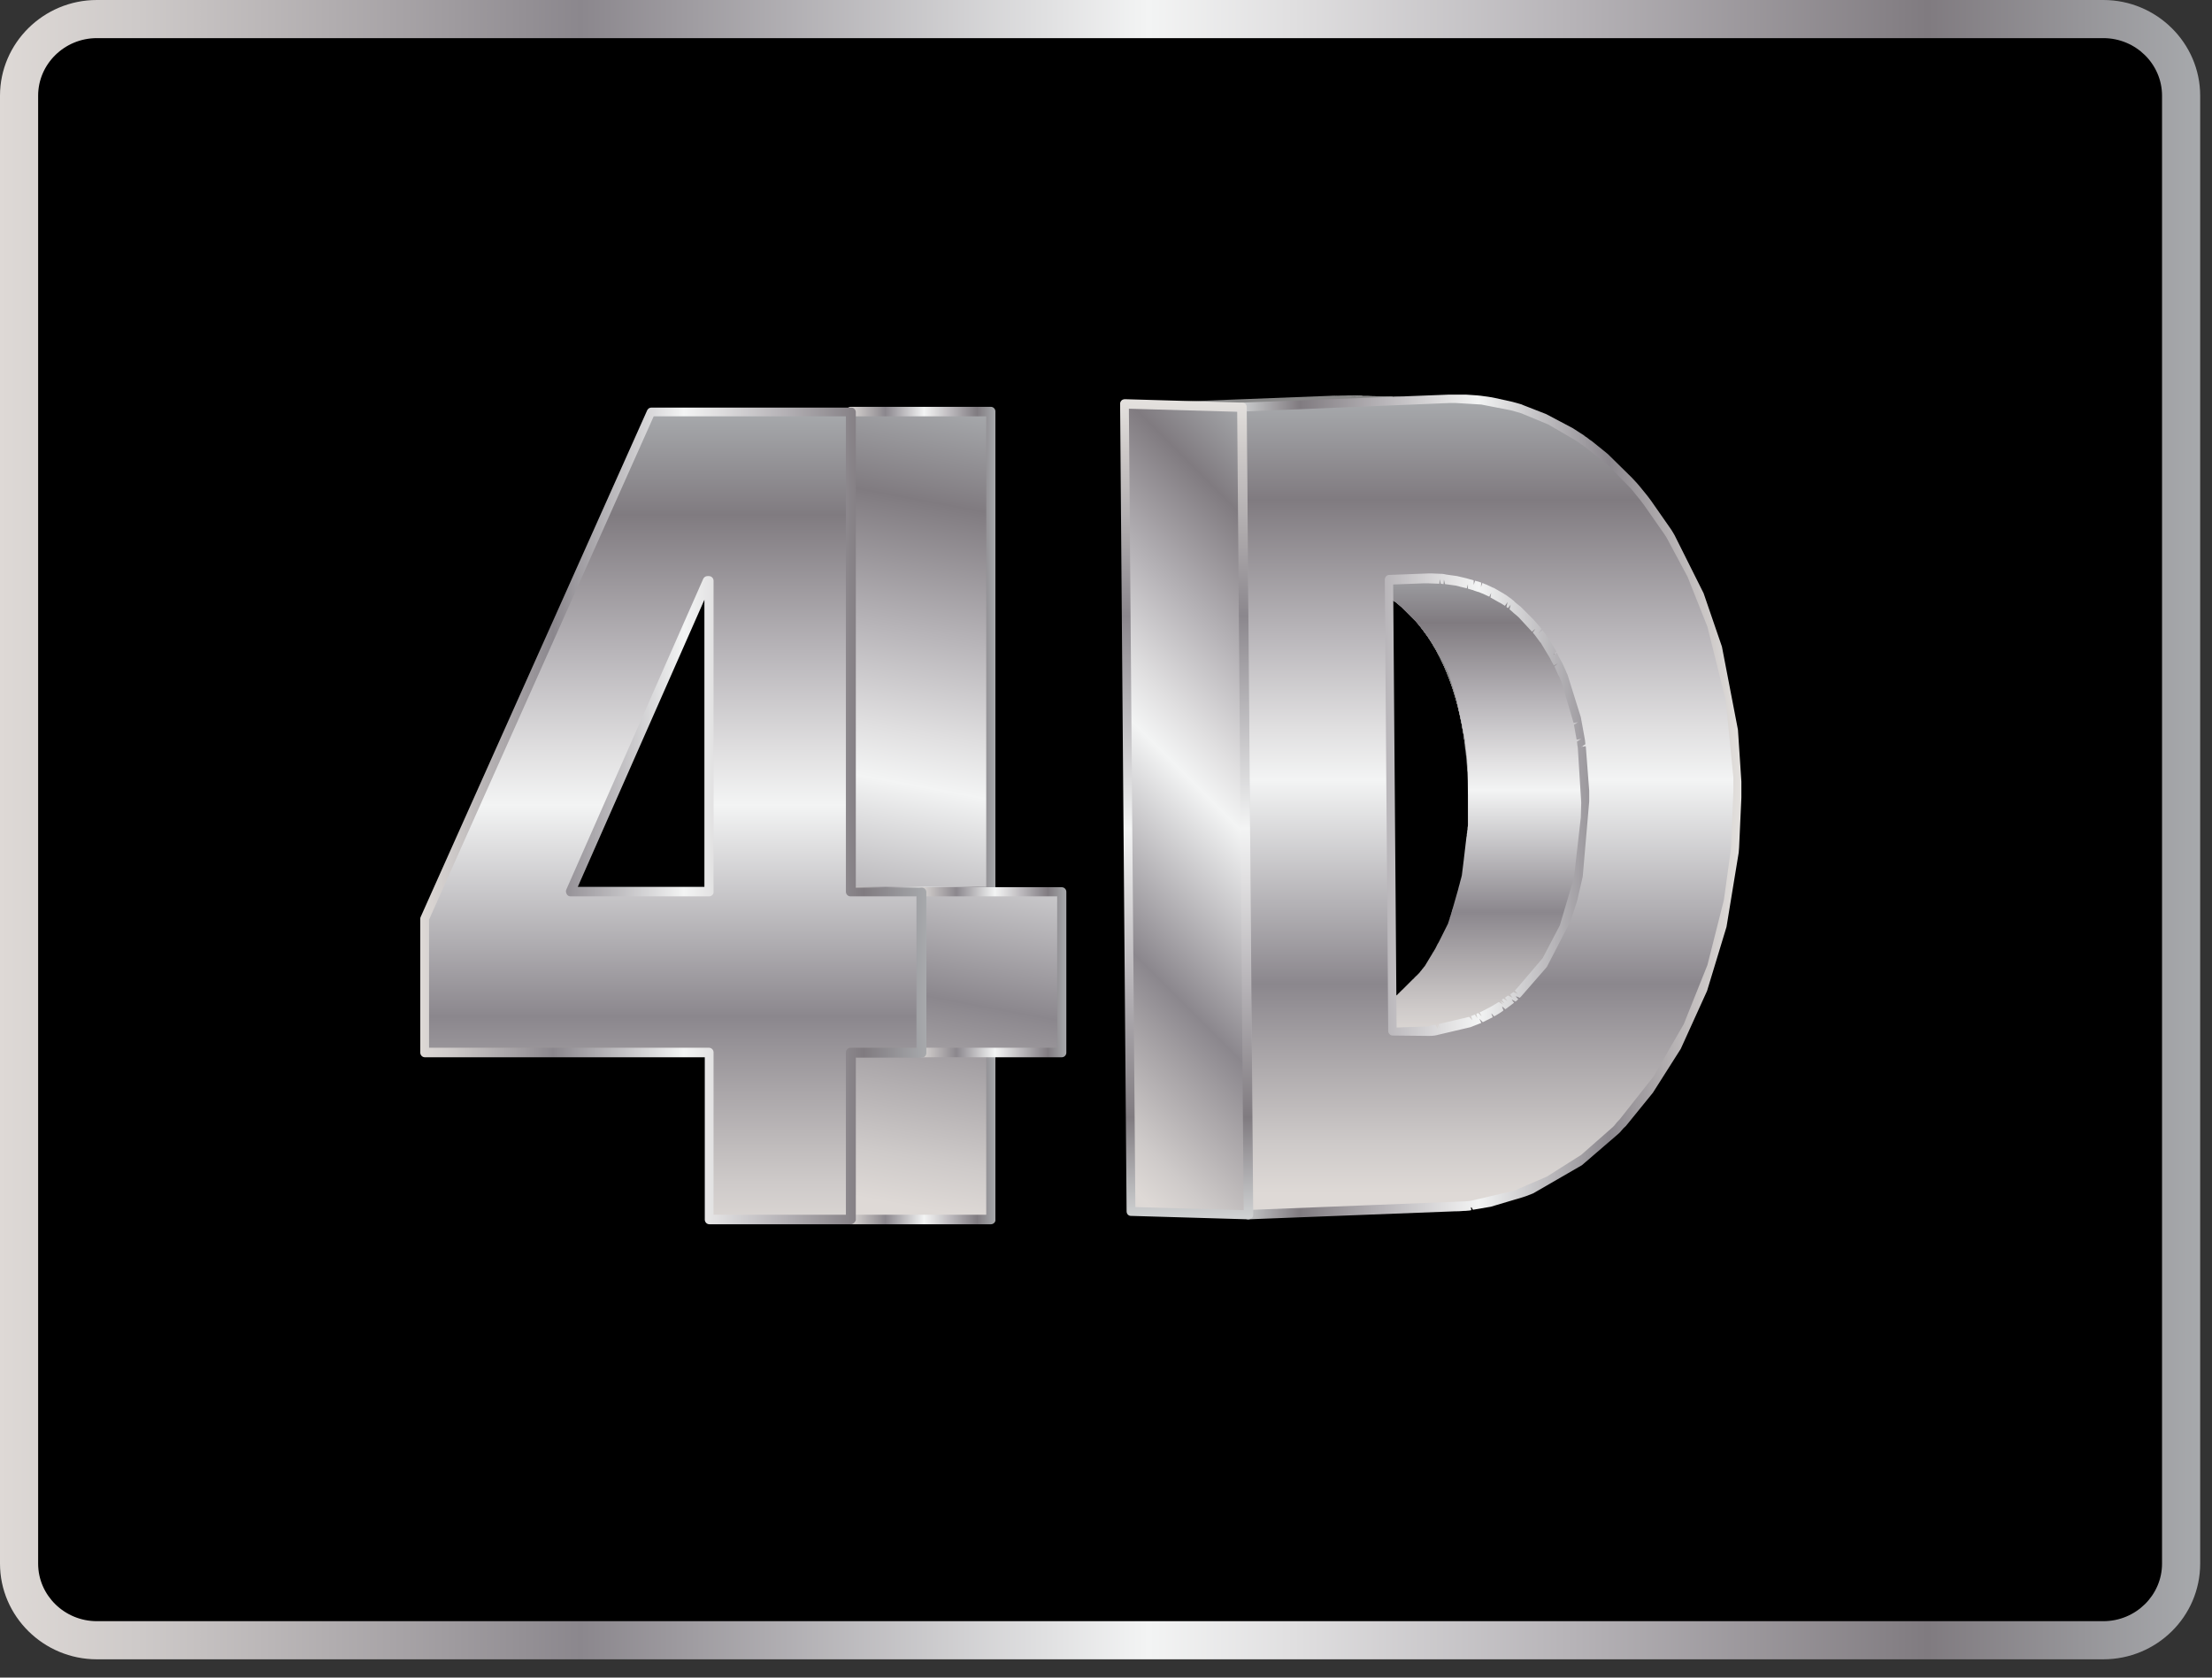 <svg width="58" height="44" viewBox="0 0 58 44" fill="none" xmlns="http://www.w3.org/2000/svg">
<rect x="0" y="0" width="58" height="44" fill="#333333" stroke="none"/>
<path d="M57.19 41.01C57.19 42.12 56.28 43.02 55.15 43.02H2.54C1.41 43.02 0.5 42.12 0.5 41.01V2.51C0.5 1.4 1.41 0.5 2.54 0.5H55.15C56.28 0.5 57.19 1.4 57.19 2.51V41.01Z" fill="black"/>
<path d="M55.15 43.52H2.54C1.14 43.52 0 42.39 0 41.01V2.51C0 1.13 1.14 0 2.54 0H55.15C56.55 0 57.69 1.13 57.69 2.51V41.01C57.69 42.4 56.55 43.52 55.15 43.52ZM2.54 1C1.69 1 1 1.68 1 2.51V41.01C1 41.84 1.69 42.52 2.54 42.52H55.15C56 42.52 56.69 41.84 56.69 41.01V2.51C56.69 1.68 56 1 55.15 1H2.54V1Z" fill="url(#paint0_linear)"/>
<path d="M45.56 20.77L42.48 20.68C42.47 20.05 42.43 19.43 42.35 18.83L45.43 18.92C45.51 19.51 45.55 20.13 45.56 20.77Z" fill="#8A8A8A"/>
<path d="M45.56 20.77L42.48 20.68C42.47 20.05 42.43 19.43 42.35 18.83L45.43 18.92C45.51 19.51 45.55 20.13 45.56 20.77Z" fill="#8A8A8A"/>
<path d="M45.43 18.92L42.35 18.83C41.72 13.99 38.78 10.48 35.28 10.38L38.36 10.47C41.86 10.57 44.8 14.07 45.43 18.92Z" fill="#858585"/>
<path d="M45.43 18.92L42.35 18.83C41.72 13.99 38.78 10.48 35.28 10.38L38.36 10.47C41.86 10.57 44.8 14.07 45.43 18.92Z" fill="#858585"/>
<path d="M45.43 18.92L42.35 18.83C41.72 13.99 38.78 10.48 35.28 10.38L38.36 10.47C41.86 10.57 44.8 14.07 45.43 18.92Z" fill="#858585"/>
<path d="M45.43 18.92L42.35 18.83C41.72 13.99 38.78 10.48 35.28 10.38L38.36 10.47C41.86 10.57 44.8 14.07 45.43 18.92Z" fill="#858585"/>
<path d="M45.43 18.92L42.35 18.83C41.72 13.99 38.78 10.48 35.28 10.38L38.36 10.47C41.86 10.57 44.8 14.07 45.43 18.92Z" fill="#858585"/>
<path d="M45.43 18.92L42.35 18.83C41.72 13.99 38.78 10.48 35.28 10.38L38.36 10.47C41.86 10.57 44.8 14.07 45.43 18.92Z" fill="#858585"/>
<path d="M45.43 18.92L42.35 18.83C41.72 13.99 38.78 10.48 35.28 10.38L38.36 10.47C41.86 10.57 44.8 14.07 45.43 18.92Z" fill="#858585"/>
<path d="M45.43 18.92L42.35 18.83C41.72 13.99 38.78 10.48 35.28 10.38L38.36 10.47C41.86 10.57 44.8 14.07 45.43 18.92Z" fill="#858585"/>
<path d="M45.43 18.92L42.35 18.83C41.72 13.99 38.78 10.48 35.28 10.38L38.36 10.47C41.86 10.57 44.8 14.07 45.43 18.92Z" fill="#858585"/>
<path d="M45.43 18.92L42.35 18.83C41.72 13.99 38.78 10.48 35.28 10.38L38.36 10.47C41.86 10.57 44.8 14.07 45.43 18.92Z" fill="#858585"/>
<path d="M45.43 18.92L42.35 18.83C41.72 13.99 38.78 10.48 35.28 10.38L38.36 10.47C41.86 10.57 44.8 14.07 45.43 18.92Z" fill="#858585"/>
<path d="M45.43 18.92L42.35 18.83C41.72 13.99 38.78 10.48 35.28 10.38L38.36 10.47C41.86 10.57 44.8 14.07 45.43 18.92Z" fill="#858585"/>
<path d="M45.43 18.92L42.35 18.83C41.72 13.99 38.78 10.48 35.28 10.38L38.36 10.47C41.86 10.57 44.8 14.07 45.43 18.92Z" fill="#858585"/>
<path d="M45.43 18.92L42.35 18.83C41.72 13.99 38.78 10.48 35.28 10.38L38.36 10.47C41.86 10.57 44.8 14.07 45.43 18.92Z" fill="#858585"/>
<path d="M41.57 20.92L38.49 20.83C38.49 20.36 38.46 19.92 38.4 19.51L41.48 19.6C41.54 20.01 41.57 20.45 41.57 20.92Z" fill="#8A8A8A"/>
<path d="M45.43 18.92L42.35 18.83C41.72 13.99 38.78 10.48 35.28 10.38L38.36 10.47C41.86 10.57 44.8 14.07 45.43 18.92Z" fill="#858585"/>
<path d="M45.43 18.92L42.35 18.83C41.72 13.99 38.78 10.48 35.28 10.38L38.36 10.47C41.86 10.57 44.8 14.07 45.43 18.92Z" fill="#858585"/>
<path d="M41.49 19.6L38.41 19.51C38.04 16.69 36.55 15.12 34.53 15.07L37.61 15.16C39.62 15.21 41.12 16.78 41.49 19.6Z" fill="#858585"/>
<path d="M45.43 18.92L42.35 18.83C41.72 13.99 38.78 10.48 35.28 10.38L38.36 10.47C41.86 10.57 44.8 14.07 45.43 18.92Z" fill="#858585"/>
<path d="M37.99 10.47L34.91 10.38C34.94 10.38 34.97 10.38 35 10.38L38.08 10.47C38.05 10.47 38.02 10.47 37.99 10.47Z" fill="#949494"/>
<path d="M37.99 10.47L34.91 10.38C34.97 10.38 35.02 10.38 35.08 10.38C35.11 10.38 35.14 10.38 35.17 10.38C35.19 10.38 35.2 10.38 35.22 10.38L38.3 10.47C38.28 10.47 38.27 10.47 38.25 10.47C38.22 10.47 38.19 10.47 38.16 10.47C38.11 10.46 38.05 10.47 37.99 10.47Z" fill="#8A8A8A"/>
<path d="M38.3 10.46L35.22 10.37C35.24 10.37 35.25 10.37 35.27 10.37C35.27 10.37 35.27 10.37 35.28 10.37L38.36 10.46C38.33 10.46 38.31 10.46 38.3 10.46Z" fill="#878787"/>
<path d="M38.13 10.46L35.05 10.37C35.09 10.37 35.14 10.37 35.18 10.37L38.26 10.46C38.22 10.46 38.18 10.46 38.13 10.46Z" fill="#949494"/>
<path d="M41.49 19.6L38.41 19.51C38.04 16.69 36.55 15.12 34.53 15.07L37.61 15.16C39.62 15.21 41.12 16.78 41.49 19.6Z" fill="#858585"/>
<path d="M45.43 18.92L42.35 18.83C41.72 13.99 38.78 10.48 35.28 10.38L38.36 10.47C41.86 10.57 44.8 14.07 45.43 18.92Z" fill="#858585"/>
<path d="M45.43 18.92L42.35 18.83C41.72 13.99 38.78 10.48 35.28 10.38L38.36 10.47C41.86 10.57 44.8 14.07 45.43 18.92Z" fill="#858585"/>
<path d="M41.49 19.6L38.41 19.51C38.04 16.69 36.55 15.12 34.53 15.07L37.61 15.16C39.62 15.21 41.12 16.78 41.49 19.6Z" fill="#858585"/>
<path d="M45.43 18.92L42.35 18.83C41.72 13.99 38.78 10.48 35.28 10.38L38.36 10.47C41.86 10.57 44.8 14.07 45.43 18.92Z" fill="#858585"/>
<path d="M45.43 18.92L42.35 18.83C41.72 13.99 38.78 10.48 35.28 10.38L38.36 10.47C41.86 10.57 44.8 14.07 45.43 18.92Z" fill="#858585"/>
<path d="M41.49 19.6L38.41 19.51C38.04 16.69 36.55 15.12 34.53 15.07L37.61 15.16C39.62 15.21 41.12 16.78 41.49 19.6Z" fill="#858585"/>
<path d="M45.43 18.92L42.35 18.83C41.72 13.99 38.78 10.48 35.28 10.38L38.36 10.47C41.86 10.57 44.8 14.07 45.43 18.92Z" fill="#858585"/>
<path d="M45.43 18.92L42.35 18.83C41.72 13.99 38.78 10.48 35.28 10.38L38.36 10.47C41.86 10.57 44.8 14.07 45.43 18.92Z" fill="#858585"/>
<path d="M41.49 19.6L38.41 19.51C38.04 16.69 36.55 15.12 34.53 15.07L37.61 15.16C39.62 15.21 41.12 16.78 41.49 19.6Z" fill="#858585"/>
<path d="M45.43 18.92L42.35 18.83C41.72 13.99 38.78 10.48 35.28 10.38L38.36 10.47C41.86 10.57 44.8 14.07 45.43 18.92Z" fill="#858585"/>
<path d="M45.43 18.92L42.35 18.83C41.72 13.99 38.78 10.48 35.28 10.38L38.36 10.47C41.86 10.57 44.8 14.07 45.43 18.92Z" fill="#858585"/>
<path d="M41.49 19.6L38.41 19.51C38.04 16.69 36.55 15.12 34.53 15.07L37.61 15.16C39.62 15.21 41.12 16.78 41.49 19.6Z" fill="#858585"/>
<path d="M38.13 10.46L35.05 10.37C35.09 10.37 35.14 10.37 35.18 10.37L38.26 10.46C38.22 10.46 38.18 10.46 38.13 10.46Z" fill="#949494"/>
<path d="M38.13 10.46L35.05 10.37C35.09 10.37 35.14 10.37 35.18 10.37L38.26 10.46C38.22 10.46 38.18 10.46 38.13 10.46Z" fill="#949494"/>
<path d="M38.27 10.46L35.19 10.37C35.22 10.37 35.25 10.37 35.28 10.37L38.36 10.46C38.33 10.46 38.3 10.46 38.27 10.46Z" fill="#8F8F8F"/>
<path d="M37.99 10.47L34.91 10.38C34.94 10.38 34.97 10.38 35 10.38L38.08 10.47C38.05 10.47 38.02 10.47 37.99 10.47Z" fill="#949494"/>
<path d="M37.99 10.47L34.91 10.38C34.94 10.38 34.97 10.38 35 10.38L38.08 10.47C38.05 10.47 38.02 10.47 37.99 10.47Z" fill="#949494"/>
<path d="M41.49 19.6L38.41 19.51C38.04 16.69 36.55 15.12 34.53 15.07L37.61 15.16C39.62 15.21 41.12 16.78 41.49 19.6Z" fill="#858585"/>
<path d="M41.57 20.92C41.57 20.86 41.57 20.8 41.57 20.75C41.57 20.72 41.57 20.69 41.57 20.66C41.57 20.63 41.57 20.61 41.57 20.58C41.57 20.56 41.57 20.54 41.57 20.51C41.57 20.48 41.57 20.44 41.57 20.41C41.57 20.39 41.57 20.37 41.57 20.35C41.57 20.32 41.57 20.28 41.56 20.25C41.56 20.23 41.56 20.21 41.56 20.18C41.56 20.15 41.56 20.11 41.55 20.08C41.55 20.06 41.55 20.05 41.55 20.03C41.55 19.99 41.54 19.96 41.54 19.92C41.54 19.9 41.54 19.88 41.53 19.86C41.53 19.83 41.52 19.79 41.52 19.76C41.52 19.74 41.52 19.72 41.51 19.7C41.51 19.67 41.5 19.64 41.5 19.61V19.6C41.5 19.58 41.49 19.56 41.49 19.55C41.49 19.52 41.48 19.48 41.48 19.45C41.48 19.43 41.47 19.41 41.47 19.4C41.46 19.37 41.46 19.33 41.45 19.3C41.45 19.28 41.44 19.27 41.44 19.25C41.43 19.22 41.43 19.18 41.42 19.15C41.42 19.13 41.41 19.11 41.41 19.09C41.4 19.06 41.4 19.03 41.39 19C41.39 18.98 41.38 18.97 41.38 18.95C41.37 18.92 41.37 18.89 41.36 18.86C41.36 18.84 41.35 18.83 41.35 18.81C41.34 18.78 41.34 18.75 41.33 18.72C41.33 18.7 41.32 18.69 41.32 18.67C41.31 18.64 41.3 18.61 41.3 18.58C41.3 18.56 41.29 18.55 41.29 18.53C41.28 18.5 41.27 18.47 41.27 18.44C41.27 18.43 41.26 18.41 41.26 18.4C41.25 18.37 41.24 18.34 41.23 18.31C41.23 18.29 41.22 18.28 41.22 18.26C41.21 18.23 41.2 18.2 41.19 18.17C41.19 18.16 41.18 18.14 41.18 18.13C41.17 18.1 41.16 18.07 41.15 18.04C41.15 18.03 41.14 18.02 41.14 18C41.13 17.97 41.12 17.94 41.11 17.91C41.11 17.9 41.1 17.89 41.1 17.87C41.09 17.84 41.08 17.81 41.07 17.78C41.07 17.77 41.06 17.76 41.06 17.74C41.05 17.71 41.04 17.68 41.02 17.66C41.01 17.65 41.01 17.64 41 17.63C40.99 17.6 40.98 17.57 40.96 17.55C40.96 17.54 40.95 17.53 40.95 17.52C40.94 17.49 40.92 17.46 40.91 17.44C40.9 17.43 40.9 17.42 40.89 17.41C40.88 17.38 40.86 17.36 40.85 17.33C40.84 17.32 40.84 17.31 40.83 17.3C40.82 17.27 40.8 17.25 40.79 17.22C40.78 17.21 40.78 17.2 40.77 17.19C40.76 17.16 40.74 17.14 40.73 17.11C40.72 17.1 40.72 17.09 40.71 17.08C40.69 17.05 40.68 17.03 40.66 17C40.65 16.99 40.65 16.98 40.64 16.97C40.62 16.94 40.61 16.92 40.59 16.89C40.58 16.88 40.58 16.87 40.57 16.86C40.55 16.84 40.54 16.81 40.52 16.79C40.51 16.78 40.51 16.77 40.5 16.77C40.48 16.75 40.47 16.72 40.45 16.7C40.44 16.69 40.44 16.68 40.43 16.68C40.41 16.66 40.4 16.63 40.38 16.61C40.37 16.6 40.37 16.59 40.36 16.59C40.34 16.57 40.32 16.54 40.31 16.52C40.3 16.51 40.3 16.5 40.29 16.5C40.27 16.48 40.25 16.46 40.24 16.43C40.23 16.42 40.23 16.42 40.22 16.41C40.2 16.39 40.18 16.37 40.16 16.35C40.15 16.34 40.15 16.34 40.14 16.33C40.12 16.31 40.1 16.29 40.08 16.27C40.07 16.26 40.07 16.26 40.06 16.25C40.04 16.23 40.02 16.21 40 16.19C39.99 16.18 39.99 16.18 39.98 16.17C39.96 16.15 39.94 16.13 39.92 16.11C39.91 16.1 39.91 16.1 39.9 16.09C39.88 16.07 39.86 16.05 39.84 16.03C39.83 16.02 39.83 16.02 39.82 16.01C39.8 15.99 39.78 15.97 39.76 15.96C39.75 15.95 39.75 15.95 39.74 15.94C39.72 15.92 39.7 15.91 39.68 15.89C39.67 15.89 39.67 15.88 39.66 15.88C39.64 15.86 39.62 15.85 39.59 15.83C39.58 15.83 39.58 15.82 39.57 15.82C39.55 15.8 39.53 15.79 39.5 15.77C39.49 15.77 39.49 15.76 39.48 15.76C39.46 15.74 39.43 15.73 39.41 15.71C39.4 15.71 39.4 15.7 39.39 15.7C39.37 15.69 39.34 15.67 39.32 15.66C39.31 15.66 39.31 15.65 39.3 15.65C39.28 15.64 39.25 15.62 39.23 15.61C39.22 15.61 39.21 15.6 39.21 15.6C39.19 15.59 39.16 15.58 39.14 15.56C39.13 15.56 39.12 15.55 39.12 15.55C39.1 15.54 39.07 15.53 39.05 15.52C39.04 15.52 39.03 15.51 39.02 15.51C39 15.5 38.97 15.49 38.95 15.48C38.94 15.48 38.93 15.47 38.92 15.47C38.9 15.46 38.87 15.45 38.85 15.44C38.84 15.44 38.83 15.43 38.82 15.43C38.8 15.42 38.77 15.41 38.75 15.4C38.74 15.4 38.73 15.39 38.72 15.39C38.7 15.38 38.67 15.37 38.65 15.37C38.64 15.37 38.63 15.36 38.62 15.36C38.6 15.35 38.57 15.35 38.55 15.34C38.54 15.34 38.53 15.33 38.52 15.33C38.5 15.32 38.47 15.32 38.45 15.31C38.44 15.31 38.43 15.3 38.42 15.3C38.4 15.29 38.37 15.29 38.35 15.28C38.34 15.28 38.33 15.27 38.32 15.27C38.3 15.26 38.27 15.26 38.25 15.26C38.24 15.26 38.23 15.25 38.21 15.25C38.19 15.25 38.16 15.24 38.14 15.24C38.13 15.24 38.11 15.24 38.1 15.23C38.08 15.23 38.05 15.22 38.03 15.22C38.02 15.22 38 15.22 37.99 15.21C37.97 15.21 37.94 15.2 37.92 15.2C37.91 15.2 37.89 15.2 37.88 15.2C37.86 15.2 37.83 15.2 37.81 15.19C37.8 15.19 37.78 15.19 37.77 15.19C37.75 15.19 37.72 15.19 37.7 15.19C37.69 15.19 37.67 15.19 37.66 15.19C37.65 15.19 37.64 15.19 37.63 15.19L34.55 15.1C34.56 15.1 34.57 15.1 34.58 15.1C34.59 15.1 34.61 15.1 34.62 15.1C34.64 15.1 34.67 15.1 34.69 15.1C34.7 15.1 34.72 15.1 34.73 15.1C34.75 15.1 34.78 15.1 34.8 15.11C34.81 15.11 34.83 15.11 34.84 15.11C34.86 15.11 34.89 15.12 34.91 15.12C34.92 15.12 34.94 15.12 34.95 15.13C34.97 15.13 35 15.14 35.02 15.14C35.03 15.14 35.05 15.14 35.06 15.15C35.08 15.15 35.11 15.16 35.13 15.16C35.14 15.16 35.15 15.16 35.17 15.17C35.19 15.17 35.22 15.18 35.24 15.18C35.25 15.18 35.26 15.19 35.27 15.19C35.29 15.2 35.32 15.2 35.34 15.21C35.35 15.21 35.36 15.22 35.37 15.22C35.39 15.23 35.42 15.23 35.44 15.24C35.45 15.24 35.46 15.25 35.47 15.25C35.49 15.26 35.52 15.26 35.54 15.27C35.55 15.27 35.56 15.28 35.57 15.28C35.59 15.29 35.62 15.3 35.64 15.3C35.65 15.3 35.66 15.31 35.67 15.31C35.69 15.32 35.72 15.33 35.74 15.34C35.75 15.34 35.76 15.35 35.77 15.35C35.79 15.36 35.82 15.37 35.84 15.38C35.85 15.38 35.86 15.39 35.87 15.39C35.89 15.4 35.92 15.41 35.94 15.42C35.95 15.42 35.96 15.43 35.97 15.43C35.99 15.44 36.02 15.45 36.04 15.46C36.05 15.46 36.06 15.47 36.06 15.47C36.08 15.48 36.11 15.49 36.13 15.51C36.14 15.51 36.15 15.52 36.15 15.52C36.17 15.53 36.2 15.55 36.22 15.56C36.23 15.56 36.23 15.57 36.24 15.57C36.26 15.58 36.29 15.6 36.31 15.61C36.32 15.61 36.32 15.62 36.33 15.62C36.35 15.63 36.38 15.65 36.4 15.67C36.41 15.67 36.41 15.68 36.42 15.68C36.44 15.7 36.47 15.71 36.49 15.73C36.5 15.73 36.5 15.74 36.51 15.74C36.53 15.76 36.55 15.77 36.58 15.79C36.59 15.79 36.59 15.8 36.6 15.8C36.62 15.82 36.64 15.83 36.66 15.85C36.67 15.86 36.67 15.86 36.68 15.87C36.7 15.89 36.72 15.91 36.74 15.92C36.75 15.93 36.75 15.93 36.76 15.94C36.78 15.96 36.8 15.98 36.82 16C36.83 16.01 36.83 16.01 36.84 16.02C36.86 16.04 36.88 16.06 36.9 16.08C36.91 16.09 36.91 16.09 36.92 16.1C36.94 16.12 36.96 16.14 36.98 16.16C36.99 16.17 36.99 16.17 37 16.18C37.02 16.2 37.04 16.22 37.06 16.24C37.07 16.25 37.07 16.25 37.08 16.26C37.1 16.28 37.12 16.3 37.14 16.32C37.15 16.33 37.15 16.33 37.16 16.34C37.18 16.36 37.2 16.38 37.21 16.41C37.22 16.42 37.22 16.43 37.23 16.43C37.25 16.45 37.27 16.47 37.28 16.5C37.29 16.51 37.29 16.52 37.3 16.52C37.32 16.54 37.33 16.57 37.35 16.59C37.36 16.6 37.36 16.61 37.37 16.61C37.39 16.63 37.4 16.66 37.42 16.68C37.43 16.69 37.43 16.7 37.44 16.7C37.46 16.72 37.47 16.75 37.49 16.77C37.5 16.78 37.5 16.79 37.51 16.8C37.53 16.82 37.54 16.85 37.56 16.88C37.57 16.89 37.57 16.9 37.58 16.91C37.6 16.94 37.61 16.96 37.63 16.99C37.64 17 37.64 17.01 37.65 17.02C37.67 17.05 37.68 17.07 37.69 17.1C37.7 17.11 37.7 17.12 37.71 17.13C37.72 17.16 37.74 17.18 37.75 17.21C37.76 17.22 37.76 17.23 37.77 17.24C37.78 17.27 37.8 17.29 37.81 17.32C37.82 17.33 37.82 17.34 37.83 17.35C37.84 17.38 37.86 17.41 37.87 17.43C37.87 17.44 37.88 17.45 37.88 17.46C37.89 17.49 37.9 17.52 37.92 17.54C37.93 17.55 37.93 17.56 37.94 17.57C37.95 17.6 37.96 17.63 37.98 17.65C37.99 17.66 37.99 17.67 37.99 17.69C38 17.72 38.01 17.75 38.02 17.78C38.02 17.79 38.03 17.8 38.03 17.82C38.04 17.85 38.05 17.88 38.06 17.91C38.06 17.92 38.07 17.93 38.07 17.95C38.08 17.98 38.09 18.01 38.1 18.04C38.1 18.05 38.11 18.07 38.11 18.08C38.12 18.11 38.13 18.14 38.14 18.17C38.14 18.19 38.15 18.2 38.15 18.22C38.16 18.25 38.17 18.28 38.18 18.31C38.18 18.32 38.19 18.34 38.19 18.35C38.2 18.38 38.21 18.41 38.21 18.44C38.21 18.46 38.22 18.47 38.22 18.49C38.23 18.52 38.24 18.55 38.24 18.58C38.24 18.6 38.25 18.61 38.25 18.63C38.26 18.66 38.26 18.69 38.27 18.72C38.27 18.74 38.28 18.75 38.28 18.77C38.29 18.8 38.29 18.83 38.3 18.86C38.3 18.88 38.31 18.89 38.31 18.91C38.32 18.94 38.32 18.97 38.33 19C38.33 19.02 38.34 19.04 38.34 19.06C38.35 19.09 38.35 19.13 38.36 19.16C38.36 19.18 38.37 19.19 38.37 19.21C38.38 19.24 38.38 19.28 38.39 19.31C38.39 19.33 38.4 19.35 38.4 19.36C38.41 19.39 38.41 19.43 38.41 19.46C38.41 19.48 38.42 19.5 38.42 19.51C38.42 19.54 38.43 19.58 38.43 19.61C38.43 19.63 38.43 19.65 38.44 19.67C38.44 19.7 38.45 19.74 38.45 19.77C38.45 19.79 38.45 19.81 38.46 19.83C38.46 19.87 38.47 19.9 38.47 19.94C38.47 19.96 38.47 19.97 38.47 19.99C38.47 20.02 38.48 20.06 38.48 20.09C38.48 20.11 38.48 20.13 38.48 20.16C38.48 20.19 38.48 20.23 38.49 20.26C38.49 20.28 38.49 20.3 38.49 20.32C38.49 20.35 38.49 20.39 38.49 20.42C38.49 20.44 38.49 20.46 38.49 20.49C38.49 20.52 38.49 20.54 38.49 20.57C38.49 20.6 38.49 20.63 38.49 20.66C38.49 20.72 38.49 20.78 38.49 20.83C38.49 20.86 38.49 20.89 38.49 20.93C38.49 20.95 38.49 20.96 38.49 20.98C38.49 21.01 38.49 21.04 38.49 21.07C38.49 21.1 38.49 21.14 38.49 21.17C38.49 21.2 38.49 21.23 38.49 21.25C38.49 21.28 38.49 21.32 38.49 21.35C38.49 21.38 38.49 21.41 38.49 21.44C38.49 21.47 38.49 21.5 38.49 21.54C38.49 21.57 38.49 21.6 38.49 21.62C38.49 21.65 38.49 21.68 38.48 21.71C38.48 21.74 38.48 21.77 38.47 21.79C38.47 21.82 38.47 21.85 38.46 21.88C38.46 21.91 38.46 21.93 38.45 21.96C38.45 21.99 38.44 22.02 38.44 22.05C38.44 22.08 38.43 22.1 38.43 22.13C38.43 22.16 38.42 22.19 38.42 22.22C38.42 22.25 38.41 22.27 38.41 22.3C38.41 22.33 38.4 22.36 38.4 22.39C38.4 22.42 38.39 22.44 38.39 22.47C38.39 22.5 38.38 22.53 38.38 22.56C38.38 22.59 38.37 22.61 38.37 22.64C38.37 22.67 38.36 22.69 38.36 22.72C38.36 22.75 38.35 22.77 38.35 22.8C38.35 22.83 38.34 22.85 38.34 22.88C38.34 22.91 38.33 22.93 38.33 22.96C38.32 22.99 38.32 23.01 38.31 23.04C38.3 23.06 38.3 23.09 38.29 23.11C38.28 23.14 38.28 23.16 38.27 23.19C38.26 23.21 38.26 23.24 38.25 23.26C38.24 23.29 38.24 23.31 38.23 23.34C38.22 23.36 38.22 23.39 38.21 23.41C38.2 23.43 38.2 23.46 38.19 23.48C38.18 23.5 38.18 23.53 38.17 23.55C38.16 23.57 38.16 23.6 38.15 23.62C38.14 23.64 38.14 23.67 38.13 23.69C38.12 23.71 38.12 23.74 38.11 23.76C38.1 23.78 38.1 23.8 38.09 23.83C38.08 23.85 38.07 23.87 38.07 23.9C38.06 23.92 38.05 23.94 38.05 23.97C38.04 23.99 38.03 24.01 38.03 24.03C38.02 24.05 38.01 24.07 38.01 24.1C38 24.12 37.99 24.14 37.99 24.16C37.98 24.18 37.97 24.2 37.97 24.22C37.96 24.24 37.95 24.26 37.94 24.28C37.93 24.3 37.92 24.32 37.91 24.34C37.9 24.36 37.89 24.38 37.88 24.4C37.87 24.42 37.86 24.44 37.85 24.46C37.84 24.48 37.83 24.5 37.82 24.52C37.81 24.54 37.8 24.56 37.79 24.58C37.78 24.6 37.77 24.62 37.76 24.64C37.75 24.66 37.74 24.68 37.73 24.7C37.72 24.72 37.71 24.74 37.7 24.75C37.69 24.77 37.68 24.79 37.67 24.81C37.66 24.83 37.65 24.85 37.64 24.87C37.63 24.89 37.62 24.91 37.61 24.92C37.6 24.94 37.59 24.96 37.58 24.97C37.57 24.99 37.56 25 37.55 25.02C37.54 25.04 37.53 25.06 37.52 25.07C37.51 25.09 37.5 25.1 37.49 25.12C37.48 25.14 37.47 25.15 37.46 25.17C37.45 25.19 37.44 25.2 37.43 25.22C37.42 25.24 37.41 25.25 37.4 25.27C37.39 25.29 37.38 25.3 37.37 25.32C37.36 25.34 37.35 25.35 37.33 25.37C37.32 25.39 37.31 25.4 37.29 25.42C37.28 25.44 37.27 25.45 37.25 25.47C37.24 25.49 37.23 25.5 37.21 25.52C37.2 25.53 37.19 25.55 37.17 25.56C37.16 25.57 37.15 25.59 37.13 25.6C37.12 25.61 37.1 25.63 37.09 25.64C37.08 25.65 37.07 25.67 37.05 25.68C37.04 25.69 37.02 25.71 37.01 25.72C37 25.73 36.98 25.75 36.97 25.76C36.96 25.77 36.94 25.79 36.93 25.8C36.92 25.81 36.9 25.83 36.89 25.84C36.88 25.85 36.86 25.87 36.85 25.88C36.84 25.89 36.82 25.91 36.81 25.92C36.8 25.93 36.78 25.95 36.77 25.96C36.76 25.97 36.74 25.98 36.73 26C36.72 26.01 36.7 26.02 36.69 26.04C36.68 26.05 36.66 26.06 36.65 26.08C36.64 26.09 36.62 26.1 36.61 26.11C36.6 26.12 36.58 26.13 36.57 26.14C36.56 26.15 36.54 26.16 36.53 26.17C36.52 26.18 36.5 26.19 36.49 26.2C36.48 26.21 36.46 26.22 36.45 26.23C36.44 26.24 36.42 26.25 36.41 26.26C36.39 26.27 36.38 26.28 36.36 26.29C36.35 26.3 36.33 26.31 36.32 26.32C36.31 26.33 36.29 26.34 36.28 26.35C36.26 26.36 36.25 26.37 36.23 26.38C36.22 26.39 36.2 26.4 36.19 26.41C36.17 26.42 36.16 26.43 36.14 26.44C36.12 26.45 36.11 26.46 36.09 26.47C36.07 26.48 36.06 26.49 36.04 26.5C36.02 26.51 36.01 26.52 35.99 26.52C35.97 26.53 35.96 26.54 35.94 26.54C35.92 26.55 35.91 26.55 35.89 26.56C35.87 26.57 35.86 26.58 35.84 26.58C35.82 26.59 35.81 26.59 35.79 26.6C35.77 26.61 35.76 26.61 35.74 26.62C35.72 26.63 35.7 26.63 35.69 26.64C35.68 26.65 35.66 26.65 35.65 26.66C35.63 26.67 35.62 26.67 35.6 26.68C35.58 26.69 35.57 26.69 35.55 26.7C35.53 26.71 35.52 26.71 35.5 26.72C35.48 26.73 35.47 26.73 35.45 26.74C35.43 26.75 35.41 26.75 35.4 26.76C35.39 26.76 35.37 26.77 35.36 26.77C35.34 26.78 35.33 26.78 35.31 26.79C35.29 26.79 35.28 26.8 35.26 26.8C35.25 26.8 35.23 26.81 35.22 26.81C35.2 26.82 35.18 26.82 35.16 26.83C35.14 26.83 35.13 26.84 35.11 26.84C35.09 26.84 35.07 26.85 35.06 26.85C35.04 26.85 35.02 26.86 35 26.86C34.98 26.86 34.97 26.87 34.95 26.87C34.93 26.87 34.91 26.88 34.89 26.88C34.87 26.88 34.86 26.89 34.84 26.89C34.82 26.89 34.8 26.9 34.78 26.9C34.76 26.9 34.75 26.9 34.73 26.91C34.71 26.91 34.69 26.92 34.66 26.92C34.65 26.92 34.63 26.92 34.62 26.92C34.6 26.92 34.59 26.92 34.57 26.93C34.52 26.94 34.46 26.94 34.41 26.94C34.37 26.94 34.34 26.94 34.3 26.95L37.38 27.04C37.42 27.04 37.45 27.04 37.49 27.03C37.54 27.03 37.6 27.02 37.65 27.02C37.67 27.02 37.68 27.02 37.7 27.01C37.71 27.01 37.73 27.01 37.74 27.01C37.76 27.01 37.78 27 37.81 27C37.83 27 37.84 27 37.86 26.99C37.88 26.99 37.9 26.98 37.92 26.98C37.94 26.98 37.95 26.97 37.97 26.97C37.99 26.97 38.01 26.96 38.03 26.96C38.05 26.96 38.06 26.95 38.08 26.95C38.1 26.95 38.12 26.94 38.14 26.94C38.16 26.94 38.18 26.93 38.19 26.93C38.21 26.93 38.22 26.92 38.24 26.92C38.26 26.92 38.28 26.91 38.3 26.9C38.31 26.9 38.33 26.89 38.34 26.89C38.36 26.89 38.37 26.88 38.39 26.88C38.41 26.87 38.42 26.87 38.44 26.86H38.45C38.46 26.86 38.47 26.85 38.48 26.85C38.48 26.85 38.48 26.85 38.49 26.85H38.5C38.51 26.85 38.52 26.84 38.53 26.84C38.55 26.83 38.56 26.83 38.58 26.82C38.6 26.81 38.61 26.81 38.63 26.8C38.65 26.79 38.66 26.79 38.68 26.78C38.7 26.77 38.71 26.77 38.73 26.76C38.74 26.75 38.76 26.75 38.77 26.74C38.79 26.73 38.81 26.73 38.82 26.72C38.84 26.71 38.85 26.71 38.87 26.7C38.89 26.69 38.9 26.69 38.92 26.68C38.94 26.67 38.95 26.66 38.97 26.66C38.99 26.65 39 26.65 39.02 26.64C39.04 26.63 39.05 26.62 39.07 26.62C39.09 26.61 39.1 26.6 39.12 26.6C39.14 26.59 39.15 26.58 39.17 26.57C39.19 26.56 39.2 26.55 39.22 26.54C39.24 26.53 39.25 26.52 39.27 26.51C39.28 26.5 39.3 26.49 39.31 26.48C39.33 26.47 39.34 26.46 39.36 26.45C39.37 26.44 39.39 26.43 39.4 26.42C39.41 26.41 39.43 26.4 39.44 26.39C39.45 26.38 39.47 26.37 39.49 26.36C39.5 26.35 39.52 26.34 39.53 26.33C39.54 26.32 39.56 26.31 39.57 26.3C39.58 26.29 39.6 26.28 39.61 26.27C39.62 26.26 39.64 26.25 39.65 26.24C39.66 26.23 39.68 26.22 39.69 26.21C39.7 26.2 39.72 26.19 39.73 26.18C39.74 26.17 39.76 26.16 39.77 26.14C39.78 26.13 39.8 26.12 39.81 26.1C39.82 26.09 39.84 26.08 39.85 26.06C39.86 26.05 39.88 26.03 39.89 26.02C39.9 26.01 39.92 25.99 39.93 25.98C39.94 25.97 39.96 25.95 39.97 25.94C39.98 25.93 40 25.91 40.01 25.9C40.02 25.89 40.04 25.87 40.05 25.86C40.06 25.85 40.08 25.83 40.09 25.82C40.1 25.81 40.12 25.79 40.13 25.78C40.14 25.77 40.15 25.75 40.17 25.74C40.18 25.73 40.2 25.71 40.21 25.7C40.22 25.69 40.23 25.67 40.25 25.66C40.26 25.65 40.27 25.63 40.29 25.62C40.3 25.6 40.31 25.59 40.33 25.57C40.34 25.55 40.35 25.54 40.37 25.52C40.38 25.5 40.39 25.49 40.41 25.47C40.42 25.45 40.43 25.44 40.45 25.42C40.46 25.4 40.47 25.39 40.48 25.37C40.49 25.35 40.5 25.34 40.51 25.32C40.52 25.3 40.53 25.29 40.54 25.27C40.55 25.25 40.56 25.24 40.57 25.22C40.58 25.2 40.59 25.19 40.6 25.17C40.61 25.15 40.62 25.13 40.63 25.12C40.64 25.1 40.65 25.09 40.66 25.07C40.67 25.05 40.68 25.03 40.69 25.02C40.7 25 40.71 24.98 40.72 24.97C40.73 24.95 40.74 24.93 40.75 24.91C40.76 24.89 40.77 24.87 40.78 24.85C40.79 24.83 40.8 24.81 40.81 24.8C40.82 24.78 40.83 24.76 40.84 24.74C40.85 24.72 40.86 24.7 40.87 24.68C40.88 24.66 40.89 24.64 40.9 24.62C40.91 24.6 40.92 24.58 40.93 24.56C40.94 24.54 40.95 24.52 40.96 24.5C40.97 24.48 40.98 24.46 40.99 24.44C41 24.42 41.01 24.4 41.02 24.38C41.03 24.36 41.04 24.34 41.05 24.32C41.06 24.3 41.07 24.28 41.07 24.26C41.08 24.24 41.09 24.22 41.09 24.2C41.1 24.18 41.11 24.16 41.11 24.13C41.12 24.11 41.13 24.09 41.13 24.07C41.13 24.06 41.13 24.06 41.14 24.05C41.15 24.03 41.15 24.02 41.16 24C41.17 23.98 41.18 23.96 41.18 23.93C41.19 23.91 41.19 23.89 41.2 23.86C41.21 23.84 41.21 23.81 41.22 23.79C41.23 23.77 41.23 23.74 41.24 23.72C41.25 23.7 41.25 23.67 41.26 23.65C41.27 23.63 41.27 23.6 41.28 23.58C41.29 23.56 41.29 23.53 41.3 23.51C41.31 23.49 41.31 23.46 41.32 23.44C41.33 23.42 41.33 23.39 41.34 23.36C41.35 23.34 41.35 23.31 41.36 23.29C41.37 23.26 41.37 23.24 41.38 23.21C41.39 23.19 41.39 23.16 41.4 23.14C41.41 23.11 41.41 23.09 41.42 23.06C41.43 23.03 41.43 23.01 41.43 22.98C41.43 22.95 41.44 22.93 41.44 22.9C41.44 22.87 41.45 22.85 41.45 22.82C41.45 22.82 41.45 22.82 41.45 22.81C41.45 22.79 41.46 22.76 41.46 22.74C41.46 22.71 41.47 22.69 41.47 22.66C41.47 22.63 41.48 22.6 41.48 22.57C41.48 22.54 41.49 22.52 41.49 22.49C41.49 22.46 41.5 22.43 41.5 22.4C41.5 22.37 41.51 22.35 41.51 22.32C41.51 22.29 41.52 22.26 41.52 22.23C41.52 22.2 41.53 22.18 41.53 22.15C41.53 22.12 41.54 22.09 41.54 22.06C41.54 22.03 41.54 22.01 41.55 21.98C41.55 21.95 41.56 21.92 41.56 21.89C41.56 21.86 41.56 21.83 41.57 21.81C41.57 21.78 41.57 21.75 41.58 21.72C41.58 21.69 41.58 21.66 41.58 21.64C41.58 21.61 41.58 21.58 41.58 21.54C41.58 21.51 41.58 21.48 41.58 21.45C41.58 21.42 41.58 21.39 41.58 21.36V21.35C41.58 21.32 41.58 21.29 41.58 21.27C41.58 21.24 41.58 21.2 41.58 21.17C41.58 21.14 41.58 21.11 41.58 21.08C41.58 21.06 41.58 21.05 41.58 21.03C41.58 20.99 41.57 20.95 41.57 20.92Z" fill="url(#paint1_linear)"/>
<path d="M37.59 15.16L34.51 15.07C34.5 15.07 34.5 15.07 34.49 15.07L37.57 15.16C37.57 15.16 37.58 15.16 37.59 15.16Z" fill="#828282"/>
<path d="M37.43 15.16C39.84 15.12 41.55 17.18 41.58 20.93C41.54 17.18 39.84 15.12 37.43 15.16Z" fill="#EEEEEE"/>
<path d="M37.43 15.16L34.35 15.07C34.39 15.07 34.42 15.07 34.46 15.07L37.54 15.16C37.5 15.15 37.46 15.15 37.43 15.16Z" fill="#949494"/>
<path d="M37.54 15.15L34.46 15.06C34.48 15.06 34.51 15.06 34.53 15.06L37.61 15.15C37.58 15.16 37.56 15.16 37.54 15.15Z" fill="#8F8F8F"/>
<path d="M36.52 27.05L33.45 26.96L34.31 26.93L37.38 27.01L36.52 27.05Z" fill="#888888"/>
<path d="M32.56 10.68L29.49 10.59L34.92 10.38L37.99 10.47L32.56 10.68Z" fill="#888888"/>
<path d="M45.55 20.4C45.55 20.43 45.55 20.46 45.55 20.49C45.55 20.58 45.55 20.67 45.55 20.77C45.55 20.84 45.55 20.91 45.55 20.98C45.55 21.03 45.55 21.08 45.55 21.12C45.55 21.16 45.55 21.21 45.55 21.25C45.55 21.3 45.55 21.35 45.55 21.39C45.55 21.43 45.55 21.48 45.55 21.52C45.55 21.57 45.55 21.62 45.54 21.66C45.54 21.7 45.54 21.75 45.53 21.79C45.53 21.84 45.52 21.89 45.52 21.93C45.52 21.97 45.51 22.02 45.51 22.06C45.51 22.11 45.5 22.15 45.5 22.2C45.5 22.24 45.49 22.29 45.49 22.33C45.49 22.38 45.48 22.42 45.48 22.47C45.48 22.51 45.47 22.56 45.47 22.6C45.47 22.64 45.46 22.69 45.45 22.73C45.44 22.77 45.44 22.82 45.43 22.86C45.42 22.91 45.42 22.95 45.41 22.99C45.4 23.03 45.4 23.07 45.39 23.12C45.38 23.16 45.38 23.21 45.37 23.25C45.36 23.29 45.36 23.34 45.35 23.38C45.34 23.42 45.34 23.47 45.33 23.51C45.32 23.55 45.31 23.59 45.31 23.64C45.3 23.68 45.29 23.73 45.29 23.77C45.28 23.81 45.27 23.85 45.26 23.9C45.25 23.94 45.24 23.98 45.23 24.03C45.22 24.07 45.21 24.11 45.2 24.15C45.19 24.19 45.18 24.23 45.17 24.28C45.16 24.32 45.15 24.36 45.14 24.4C45.13 24.44 45.12 24.48 45.11 24.52C45.1 24.56 45.09 24.6 45.08 24.64C45.07 24.68 45.06 24.72 45.05 24.76C45.04 24.8 45.03 24.84 45.02 24.88C45.01 24.92 45 24.96 44.99 25C44.98 25.04 44.97 25.08 44.95 25.12C44.94 25.16 44.93 25.2 44.91 25.24C44.9 25.28 44.88 25.32 44.87 25.36C44.86 25.4 44.84 25.44 44.83 25.48C44.82 25.52 44.8 25.56 44.79 25.6C44.78 25.64 44.76 25.68 44.75 25.72C44.74 25.76 44.72 25.8 44.71 25.83C44.7 25.87 44.68 25.91 44.67 25.94C44.66 25.98 44.64 26.02 44.63 26.06C44.62 26.1 44.6 26.13 44.59 26.17C44.57 26.21 44.56 26.25 44.54 26.28C44.53 26.32 44.51 26.35 44.5 26.39C44.48 26.43 44.47 26.47 44.45 26.5C44.43 26.54 44.42 26.57 44.4 26.61C44.38 26.65 44.37 26.68 44.35 26.72C44.33 26.76 44.32 26.79 44.3 26.83C44.28 26.87 44.27 26.9 44.25 26.94C44.23 26.97 44.22 27.01 44.2 27.04C44.18 27.08 44.16 27.11 44.15 27.15C44.13 27.18 44.12 27.22 44.1 27.25C44.08 27.29 44.06 27.32 44.04 27.36C44.02 27.39 44.01 27.43 43.99 27.46C43.97 27.49 43.95 27.53 43.93 27.56C43.91 27.59 43.89 27.63 43.87 27.66C43.85 27.69 43.83 27.73 43.81 27.76C43.79 27.79 43.77 27.82 43.75 27.86C43.73 27.89 43.71 27.93 43.69 27.96C43.67 27.99 43.65 28.02 43.63 28.05C43.61 28.08 43.59 28.12 43.57 28.15C43.55 28.18 43.53 28.21 43.51 28.24C43.49 28.27 43.47 28.3 43.45 28.34C43.43 28.37 43.41 28.4 43.39 28.43C43.37 28.46 43.35 28.49 43.32 28.53C43.3 28.56 43.28 28.59 43.26 28.61C43.24 28.64 43.22 28.67 43.19 28.7C43.17 28.73 43.15 28.76 43.13 28.79C43.11 28.82 43.08 28.85 43.06 28.88C43.04 28.91 43.02 28.94 43 28.96C42.98 28.99 42.95 29.02 42.93 29.05C42.91 29.08 42.89 29.1 42.86 29.13C42.84 29.16 42.81 29.19 42.79 29.21C42.77 29.24 42.75 29.26 42.72 29.29C42.7 29.32 42.67 29.35 42.65 29.37C42.63 29.4 42.6 29.42 42.58 29.45C42.56 29.48 42.53 29.5 42.51 29.53C42.49 29.55 42.46 29.58 42.44 29.6C42.41 29.63 42.39 29.65 42.36 29.68C42.34 29.7 42.31 29.73 42.29 29.75C42.26 29.78 42.24 29.8 42.21 29.83C42.19 29.85 42.16 29.88 42.14 29.9C42.11 29.92 42.09 29.95 42.06 29.97C42.03 29.99 42.01 30.02 41.98 30.04C41.95 30.06 41.93 30.08 41.9 30.11C41.87 30.13 41.85 30.15 41.82 30.18C41.79 30.2 41.77 30.23 41.74 30.25C41.72 30.27 41.69 30.29 41.67 30.31C41.64 30.33 41.62 30.35 41.59 30.37C41.56 30.39 41.54 30.41 41.51 30.43C41.48 30.45 41.45 30.47 41.43 30.49C41.4 30.51 41.38 30.53 41.35 30.55C41.32 30.57 41.29 30.59 41.27 30.61C41.24 30.63 41.22 30.65 41.19 30.66C41.16 30.68 41.13 30.7 41.11 30.72C41.08 30.74 41.06 30.76 41.03 30.77C41 30.79 40.97 30.8 40.95 30.82C40.92 30.84 40.89 30.85 40.87 30.87C40.84 30.89 40.81 30.9 40.79 30.92C40.76 30.94 40.73 30.95 40.71 30.97C40.68 30.99 40.65 31 40.62 31.02C40.59 31.03 40.57 31.05 40.54 31.06C40.51 31.08 40.48 31.09 40.45 31.11C40.42 31.12 40.4 31.14 40.37 31.15C40.34 31.16 40.31 31.18 40.28 31.19C40.25 31.2 40.22 31.22 40.2 31.23C40.17 31.24 40.14 31.26 40.11 31.27C40.08 31.28 40.05 31.29 40.03 31.3C40 31.31 39.97 31.32 39.93 31.34C39.9 31.35 39.87 31.36 39.85 31.37C39.82 31.38 39.79 31.39 39.76 31.4C39.73 31.41 39.7 31.42 39.67 31.43C39.64 31.44 39.61 31.45 39.58 31.46C39.55 31.47 39.52 31.48 39.49 31.49C39.46 31.5 39.42 31.51 39.39 31.52C39.36 31.53 39.33 31.54 39.31 31.54C39.28 31.55 39.24 31.56 39.21 31.56C39.18 31.57 39.16 31.57 39.13 31.58C39.1 31.59 39.06 31.59 39.02 31.6C38.99 31.61 38.97 31.61 38.94 31.62C38.91 31.63 38.87 31.63 38.84 31.64C38.81 31.64 38.78 31.65 38.75 31.65C38.71 31.66 38.67 31.66 38.63 31.66C38.61 31.66 38.58 31.67 38.56 31.67C38.51 31.68 38.46 31.68 38.41 31.68C38.31 31.69 38.25 31.69 38.18 31.69L32.75 31.9L32.58 10.72L38.01 10.51C38.07 10.51 38.12 10.51 38.18 10.51C38.21 10.51 38.24 10.51 38.27 10.51C38.3 10.51 38.34 10.51 38.37 10.51C38.4 10.51 38.43 10.51 38.46 10.51C38.49 10.51 38.52 10.51 38.55 10.51C38.58 10.51 38.61 10.51 38.65 10.52C38.68 10.52 38.71 10.52 38.74 10.53C38.77 10.53 38.8 10.54 38.84 10.54C38.87 10.54 38.9 10.55 38.93 10.55C38.96 10.55 39 10.56 39.03 10.56C39.06 10.56 39.09 10.57 39.11 10.57C39.14 10.58 39.18 10.58 39.21 10.59C39.24 10.6 39.26 10.6 39.29 10.61C39.32 10.62 39.36 10.62 39.39 10.63C39.42 10.64 39.44 10.64 39.47 10.65C39.51 10.66 39.54 10.67 39.58 10.68C39.6 10.69 39.63 10.69 39.65 10.7C39.69 10.71 39.72 10.72 39.76 10.73C39.78 10.74 39.81 10.74 39.83 10.75C39.87 10.76 39.9 10.77 39.94 10.78C39.96 10.79 39.99 10.8 40.01 10.8C40.05 10.81 40.08 10.83 40.12 10.84C40.14 10.85 40.17 10.86 40.19 10.87C40.23 10.88 40.26 10.9 40.3 10.91C40.32 10.92 40.34 10.93 40.37 10.94C40.41 10.96 40.44 10.97 40.48 10.99C40.5 11 40.52 11.01 40.54 11.02C40.58 11.04 40.61 11.05 40.65 11.07C40.67 11.08 40.69 11.09 40.71 11.1C40.75 11.12 40.78 11.14 40.82 11.16C40.84 11.17 40.86 11.18 40.88 11.19C40.92 11.21 40.95 11.23 40.99 11.25C41.01 11.26 41.03 11.27 41.05 11.28C41.09 11.3 41.12 11.32 41.16 11.34C41.18 11.35 41.2 11.36 41.22 11.37C41.26 11.39 41.29 11.41 41.33 11.44C41.35 11.45 41.37 11.46 41.39 11.48C41.43 11.5 41.46 11.53 41.5 11.55C41.52 11.56 41.53 11.57 41.55 11.59C41.59 11.62 41.62 11.64 41.66 11.67C41.68 11.68 41.69 11.69 41.71 11.71C41.75 11.74 41.78 11.76 41.82 11.79C41.84 11.8 41.85 11.82 41.87 11.83C41.91 11.86 41.94 11.89 41.98 11.92C42 11.93 42.01 11.95 42.03 11.96C42.07 11.99 42.1 12.02 42.13 12.05C42.15 12.06 42.16 12.08 42.18 12.09C42.21 12.12 42.25 12.15 42.28 12.18C42.3 12.19 42.31 12.21 42.33 12.22C42.36 12.25 42.4 12.28 42.43 12.32C42.45 12.33 42.46 12.35 42.47 12.36C42.5 12.39 42.54 12.43 42.57 12.46C42.59 12.48 42.6 12.49 42.62 12.51C42.65 12.54 42.69 12.58 42.72 12.61C42.73 12.62 42.75 12.64 42.76 12.66C42.79 12.7 42.83 12.73 42.86 12.77C42.87 12.79 42.89 12.8 42.9 12.82C42.93 12.86 42.96 12.89 43 12.93C43.01 12.95 43.03 12.96 43.04 12.98C43.07 13.02 43.1 13.05 43.13 13.09C43.14 13.11 43.16 13.12 43.17 13.14C43.2 13.18 43.23 13.22 43.26 13.26C43.27 13.28 43.29 13.29 43.3 13.31C43.33 13.35 43.36 13.39 43.39 13.43C43.4 13.45 43.42 13.47 43.43 13.48C43.46 13.52 43.49 13.56 43.52 13.6C43.53 13.62 43.55 13.64 43.56 13.66C43.59 13.7 43.62 13.74 43.64 13.78C43.65 13.8 43.66 13.82 43.68 13.84C43.71 13.88 43.73 13.92 43.76 13.97C43.77 13.99 43.79 14.01 43.8 14.03C43.83 14.07 43.85 14.11 43.88 14.16C43.89 14.18 43.9 14.2 43.92 14.22C43.95 14.26 43.97 14.31 44 14.35C44.01 14.37 44.02 14.39 44.03 14.41C44.06 14.45 44.08 14.5 44.1 14.54C44.11 14.56 44.12 14.58 44.13 14.6C44.15 14.65 44.18 14.69 44.2 14.74C44.21 14.76 44.22 14.79 44.23 14.81C44.25 14.85 44.28 14.9 44.3 14.95C44.31 14.97 44.32 15 44.33 15.02C44.35 15.07 44.37 15.11 44.4 15.16C44.41 15.18 44.42 15.21 44.43 15.23C44.45 15.28 44.47 15.32 44.49 15.37C44.5 15.4 44.51 15.42 44.52 15.45C44.54 15.5 44.56 15.54 44.58 15.59C44.59 15.62 44.6 15.64 44.61 15.67C44.63 15.72 44.65 15.76 44.67 15.81C44.68 15.84 44.69 15.86 44.7 15.89C44.72 15.94 44.74 15.98 44.75 16.03C44.76 16.06 44.77 16.09 44.78 16.11C44.8 16.16 44.81 16.2 44.83 16.25C44.84 16.28 44.85 16.31 44.86 16.34C44.88 16.39 44.89 16.43 44.91 16.48C44.92 16.51 44.93 16.54 44.94 16.57C44.96 16.62 44.97 16.66 44.98 16.71C44.99 16.74 45 16.77 45.01 16.81C45.02 16.86 45.04 16.9 45.05 16.95C45.06 16.98 45.07 17.02 45.08 17.05C45.09 17.1 45.11 17.14 45.12 17.19C45.13 17.22 45.14 17.26 45.15 17.29C45.16 17.34 45.17 17.38 45.19 17.43C45.2 17.46 45.21 17.5 45.21 17.53C45.22 17.58 45.23 17.63 45.24 17.67C45.25 17.71 45.26 17.74 45.26 17.78C45.27 17.83 45.28 17.87 45.29 17.92C45.3 17.96 45.31 18 45.31 18.03C45.32 18.08 45.33 18.12 45.34 18.17C45.35 18.21 45.35 18.24 45.36 18.28C45.37 18.33 45.38 18.38 45.39 18.42C45.4 18.46 45.4 18.5 45.41 18.54C45.42 18.59 45.43 18.63 45.43 18.68C45.44 18.72 45.44 18.76 45.45 18.81C45.46 18.85 45.46 18.9 45.47 18.94C45.48 18.98 45.48 19.03 45.49 19.07C45.5 19.11 45.5 19.16 45.51 19.2C45.51 19.24 45.52 19.29 45.52 19.33C45.52 19.38 45.53 19.42 45.53 19.47C45.53 19.52 45.54 19.56 45.54 19.61C45.54 19.65 45.55 19.69 45.55 19.74C45.55 19.79 45.56 19.84 45.56 19.88C45.56 19.92 45.57 19.96 45.57 20.01C45.57 20.06 45.58 20.11 45.58 20.16C45.58 20.2 45.58 20.24 45.59 20.28C45.55 20.28 45.55 20.34 45.55 20.4ZM41.57 21.07C41.57 21.05 41.57 21.04 41.57 21.02C41.57 20.99 41.57 20.96 41.57 20.92C41.57 20.86 41.57 20.8 41.57 20.75C41.57 20.72 41.57 20.69 41.57 20.66C41.57 20.63 41.57 20.61 41.57 20.58C41.57 20.56 41.57 20.54 41.57 20.51C41.57 20.48 41.57 20.44 41.57 20.41C41.57 20.39 41.57 20.37 41.57 20.35C41.57 20.32 41.57 20.28 41.56 20.25C41.56 20.23 41.56 20.21 41.56 20.18C41.56 20.15 41.56 20.11 41.55 20.08C41.55 20.06 41.55 20.05 41.55 20.03C41.55 19.99 41.54 19.96 41.54 19.92C41.54 19.9 41.54 19.88 41.53 19.86C41.53 19.83 41.52 19.79 41.52 19.76C41.52 19.74 41.52 19.72 41.51 19.7C41.51 19.67 41.5 19.63 41.5 19.6C41.5 19.58 41.49 19.56 41.49 19.55C41.49 19.52 41.48 19.48 41.48 19.45C41.48 19.43 41.47 19.41 41.47 19.4C41.46 19.37 41.46 19.33 41.45 19.3C41.45 19.28 41.44 19.27 41.44 19.25C41.43 19.22 41.43 19.18 41.42 19.15C41.42 19.13 41.41 19.11 41.41 19.09C41.4 19.06 41.4 19.03 41.39 19C41.39 18.98 41.38 18.97 41.38 18.95C41.37 18.92 41.37 18.89 41.36 18.86C41.36 18.84 41.35 18.83 41.35 18.81C41.34 18.78 41.34 18.75 41.33 18.72C41.33 18.7 41.32 18.69 41.32 18.67C41.31 18.64 41.3 18.61 41.3 18.58C41.3 18.56 41.29 18.55 41.29 18.53C41.28 18.5 41.27 18.47 41.27 18.44C41.27 18.43 41.26 18.41 41.26 18.4C41.25 18.37 41.24 18.34 41.23 18.31C41.23 18.29 41.22 18.28 41.22 18.26C41.21 18.23 41.2 18.2 41.19 18.17C41.19 18.16 41.18 18.14 41.18 18.13C41.17 18.1 41.16 18.07 41.15 18.04C41.15 18.03 41.14 18.02 41.14 18C41.13 17.97 41.12 17.94 41.11 17.91C41.11 17.9 41.1 17.89 41.1 17.87C41.09 17.84 41.08 17.81 41.07 17.78C41.07 17.77 41.06 17.76 41.06 17.74C41.05 17.71 41.04 17.68 41.02 17.66C41.01 17.65 41.01 17.64 41 17.63C40.99 17.6 40.98 17.57 40.96 17.55C40.96 17.54 40.95 17.53 40.95 17.52C40.94 17.49 40.92 17.46 40.91 17.44C40.9 17.43 40.9 17.42 40.89 17.41C40.88 17.38 40.86 17.36 40.85 17.33C40.84 17.32 40.84 17.31 40.83 17.3C40.82 17.27 40.8 17.25 40.79 17.22C40.78 17.21 40.78 17.2 40.77 17.19C40.76 17.16 40.74 17.14 40.73 17.11C40.72 17.1 40.72 17.09 40.71 17.08C40.69 17.05 40.68 17.03 40.66 17C40.65 16.99 40.65 16.98 40.64 16.97C40.62 16.94 40.61 16.92 40.59 16.89C40.58 16.88 40.58 16.87 40.57 16.86C40.55 16.84 40.54 16.81 40.52 16.79C40.51 16.78 40.51 16.77 40.5 16.77C40.48 16.75 40.47 16.72 40.45 16.7C40.44 16.69 40.44 16.68 40.43 16.68C40.41 16.66 40.4 16.63 40.38 16.61C40.37 16.6 40.37 16.59 40.36 16.59C40.34 16.57 40.32 16.54 40.31 16.52C40.3 16.51 40.3 16.5 40.29 16.5C40.27 16.48 40.25 16.46 40.24 16.43C40.23 16.42 40.23 16.42 40.22 16.41C40.2 16.39 40.18 16.37 40.16 16.35C40.15 16.34 40.15 16.34 40.14 16.33C40.12 16.31 40.1 16.29 40.08 16.27C40.07 16.26 40.07 16.26 40.06 16.25C40.04 16.23 40.02 16.21 40 16.19C39.99 16.18 39.99 16.18 39.98 16.17C39.96 16.15 39.94 16.13 39.92 16.11C39.91 16.1 39.91 16.1 39.9 16.09C39.88 16.07 39.86 16.05 39.84 16.03C39.83 16.02 39.83 16.02 39.82 16.01C39.8 15.99 39.78 15.97 39.76 15.96C39.75 15.95 39.75 15.95 39.74 15.94C39.72 15.92 39.7 15.91 39.68 15.89C39.67 15.89 39.67 15.88 39.66 15.88C39.64 15.86 39.62 15.85 39.59 15.83C39.58 15.83 39.58 15.82 39.57 15.82C39.55 15.8 39.53 15.79 39.5 15.77C39.49 15.77 39.49 15.76 39.48 15.76C39.46 15.74 39.43 15.73 39.41 15.71C39.4 15.71 39.4 15.7 39.39 15.7C39.37 15.69 39.34 15.67 39.32 15.66C39.31 15.66 39.31 15.65 39.3 15.65C39.28 15.64 39.25 15.62 39.23 15.61C39.22 15.61 39.21 15.6 39.21 15.6C39.19 15.59 39.16 15.58 39.14 15.56C39.13 15.56 39.12 15.55 39.12 15.55C39.1 15.54 39.07 15.53 39.05 15.52C39.04 15.52 39.03 15.51 39.02 15.51C39 15.5 38.97 15.49 38.95 15.48C38.94 15.48 38.93 15.47 38.92 15.47C38.9 15.46 38.87 15.45 38.85 15.44C38.84 15.44 38.83 15.43 38.82 15.43C38.8 15.42 38.77 15.41 38.75 15.4C38.74 15.4 38.73 15.39 38.72 15.39C38.7 15.38 38.67 15.37 38.65 15.37C38.64 15.37 38.63 15.36 38.62 15.36C38.6 15.35 38.57 15.35 38.55 15.34C38.54 15.34 38.53 15.33 38.52 15.33C38.5 15.32 38.47 15.32 38.45 15.31C38.44 15.31 38.43 15.3 38.42 15.3C38.4 15.29 38.37 15.29 38.35 15.28C38.34 15.28 38.33 15.27 38.32 15.27C38.3 15.26 38.27 15.26 38.25 15.26C38.24 15.26 38.23 15.26 38.21 15.25C38.19 15.25 38.16 15.24 38.14 15.24C38.13 15.24 38.11 15.24 38.1 15.23C38.08 15.23 38.05 15.22 38.03 15.22C38.02 15.22 38 15.22 37.99 15.21C37.97 15.21 37.94 15.2 37.92 15.2C37.91 15.2 37.89 15.2 37.88 15.2C37.86 15.2 37.83 15.2 37.81 15.19C37.8 15.19 37.78 15.19 37.77 15.19C37.75 15.19 37.72 15.19 37.7 15.19C37.69 15.19 37.67 15.19 37.66 15.19C37.64 15.19 37.61 15.19 37.59 15.19C37.58 15.19 37.56 15.19 37.55 15.19C37.53 15.19 37.51 15.19 37.48 15.19C37.46 15.19 37.45 15.19 37.43 15.19C37.41 15.19 37.4 15.19 37.39 15.19C37.37 15.19 37.34 15.19 37.32 15.19L36.42 15.22L36.51 27.07L37.37 27.04C37.41 27.04 37.44 27.04 37.48 27.03C37.53 27.03 37.59 27.02 37.64 27.02C37.66 27.02 37.67 27.02 37.69 27.01C37.7 27.01 37.72 27.01 37.73 27.01C37.75 27.01 37.77 27 37.8 27C37.82 27 37.83 27 37.85 26.99C37.87 26.99 37.89 26.98 37.91 26.98C37.93 26.98 37.94 26.97 37.96 26.97C37.98 26.97 38 26.96 38.02 26.96C38.04 26.96 38.05 26.95 38.07 26.95C38.09 26.95 38.11 26.94 38.13 26.94C38.15 26.94 38.17 26.93 38.18 26.93C38.2 26.93 38.21 26.92 38.23 26.92C38.25 26.92 38.27 26.91 38.29 26.9C38.3 26.9 38.32 26.89 38.33 26.89C38.35 26.89 38.36 26.88 38.38 26.88C38.4 26.87 38.41 26.87 38.43 26.86C38.45 26.86 38.46 26.85 38.47 26.85C38.49 26.84 38.51 26.84 38.52 26.83C38.54 26.82 38.55 26.82 38.57 26.81C38.59 26.8 38.6 26.8 38.62 26.79C38.64 26.78 38.65 26.78 38.67 26.77C38.69 26.76 38.7 26.76 38.72 26.75C38.73 26.74 38.75 26.74 38.76 26.73C38.78 26.72 38.8 26.72 38.81 26.71C38.83 26.7 38.84 26.7 38.86 26.69C38.88 26.68 38.89 26.68 38.91 26.67C38.93 26.66 38.94 26.65 38.96 26.65C38.98 26.64 38.99 26.64 39.01 26.63C39.03 26.62 39.04 26.61 39.06 26.61C39.08 26.6 39.09 26.59 39.11 26.59C39.13 26.58 39.14 26.57 39.16 26.56C39.18 26.55 39.19 26.54 39.21 26.53C39.23 26.52 39.24 26.51 39.26 26.5C39.27 26.49 39.29 26.48 39.3 26.47C39.32 26.46 39.33 26.45 39.35 26.44C39.36 26.43 39.38 26.42 39.39 26.41C39.4 26.4 39.42 26.39 39.43 26.38C39.44 26.37 39.46 26.36 39.48 26.35C39.49 26.34 39.51 26.33 39.52 26.32C39.53 26.31 39.55 26.3 39.56 26.29C39.57 26.28 39.59 26.27 39.6 26.26C39.61 26.25 39.63 26.24 39.64 26.23C39.65 26.22 39.67 26.21 39.68 26.2C39.69 26.19 39.71 26.18 39.72 26.17C39.73 26.16 39.75 26.15 39.76 26.13C39.77 26.12 39.79 26.11 39.8 26.09C39.81 26.08 39.83 26.07 39.84 26.05C39.85 26.04 39.87 26.02 39.88 26.01C39.89 26 39.91 25.98 39.92 25.97C39.93 25.96 39.95 25.94 39.96 25.93C39.97 25.92 39.99 25.9 40 25.89C40.01 25.88 40.03 25.86 40.04 25.85C40.05 25.84 40.07 25.82 40.08 25.81C40.09 25.8 40.11 25.78 40.12 25.77C40.13 25.76 40.14 25.74 40.16 25.73C40.17 25.72 40.19 25.7 40.2 25.69C40.21 25.68 40.22 25.66 40.24 25.65C40.25 25.64 40.26 25.62 40.28 25.61C40.29 25.59 40.3 25.58 40.32 25.56C40.33 25.54 40.34 25.53 40.36 25.51C40.37 25.49 40.38 25.48 40.4 25.46C40.41 25.44 40.42 25.43 40.44 25.41C40.45 25.39 40.46 25.38 40.47 25.36C40.48 25.34 40.49 25.33 40.5 25.31C40.51 25.29 40.52 25.28 40.53 25.26C40.54 25.24 40.55 25.23 40.56 25.21C40.57 25.19 40.58 25.18 40.59 25.16C40.6 25.14 40.61 25.12 40.62 25.11C40.63 25.09 40.64 25.08 40.65 25.06C40.66 25.04 40.67 25.02 40.68 25.01C40.69 24.99 40.7 24.97 40.71 24.96C40.72 24.94 40.73 24.92 40.74 24.9C40.75 24.88 40.76 24.86 40.77 24.84C40.78 24.82 40.79 24.8 40.8 24.79C40.81 24.77 40.82 24.75 40.83 24.73C40.84 24.71 40.85 24.69 40.86 24.67C40.87 24.65 40.88 24.63 40.89 24.61C40.9 24.59 40.91 24.57 40.92 24.55C40.93 24.53 40.94 24.51 40.95 24.49C40.96 24.47 40.97 24.45 40.98 24.43C40.99 24.41 41 24.39 41.01 24.37C41.02 24.35 41.03 24.33 41.04 24.31C41.05 24.29 41.06 24.27 41.06 24.25C41.07 24.23 41.08 24.21 41.08 24.19C41.09 24.17 41.1 24.15 41.1 24.12C41.11 24.1 41.12 24.08 41.12 24.06C41.13 24.04 41.14 24.02 41.14 23.99C41.15 23.97 41.16 23.95 41.16 23.92C41.17 23.9 41.17 23.88 41.18 23.85C41.19 23.83 41.19 23.8 41.2 23.78C41.21 23.76 41.21 23.73 41.22 23.71C41.23 23.69 41.23 23.66 41.24 23.64C41.25 23.62 41.25 23.59 41.26 23.57C41.27 23.55 41.27 23.52 41.28 23.5C41.29 23.48 41.29 23.45 41.3 23.43C41.31 23.41 41.31 23.38 41.32 23.35C41.33 23.33 41.33 23.3 41.34 23.28C41.35 23.25 41.35 23.23 41.36 23.2C41.37 23.18 41.37 23.15 41.38 23.13C41.39 23.1 41.39 23.08 41.4 23.05C41.41 23.02 41.41 23 41.41 22.97C41.41 22.94 41.42 22.92 41.42 22.89C41.42 22.86 41.43 22.84 41.43 22.81C41.43 22.78 41.44 22.76 41.44 22.73C41.44 22.7 41.45 22.68 41.45 22.65C41.45 22.62 41.46 22.59 41.46 22.56C41.46 22.53 41.47 22.51 41.47 22.48C41.47 22.45 41.48 22.42 41.48 22.39C41.48 22.36 41.49 22.34 41.49 22.31C41.49 22.28 41.5 22.25 41.5 22.22C41.5 22.19 41.51 22.17 41.51 22.14C41.51 22.11 41.52 22.08 41.52 22.05C41.52 22.02 41.52 22 41.53 21.97C41.53 21.94 41.53 21.91 41.54 21.88C41.54 21.85 41.54 21.82 41.55 21.8C41.55 21.77 41.55 21.74 41.56 21.71C41.56 21.68 41.56 21.65 41.56 21.63C41.56 21.6 41.56 21.57 41.56 21.53C41.56 21.5 41.56 21.47 41.56 21.44C41.56 21.41 41.56 21.37 41.56 21.34C41.56 21.31 41.56 21.28 41.56 21.26C41.56 21.23 41.56 21.19 41.56 21.16C41.57 21.13 41.57 21.1 41.57 21.07Z" fill="url(#paint2_linear)"/>
<path d="M32.73 31.98C32.7 31.98 32.67 31.97 32.65 31.95C32.63 31.93 32.61 31.9 32.61 31.87L32.45 10.68C32.45 10.62 32.5 10.56 32.56 10.56L37.99 10.35C38.05 10.35 38.1 10.35 38.16 10.35H38.25C38.31 10.35 38.37 10.35 38.44 10.35L38.73 10.37C38.76 10.37 38.8 10.38 38.83 10.38L39.11 10.42C39.14 10.43 39.18 10.43 39.21 10.44L39.66 10.54C39.7 10.55 39.73 10.56 39.77 10.57L39.84 10.59C39.88 10.6 39.91 10.61 39.95 10.63L40.54 10.86L41.24 11.23L41.41 11.34C41.45 11.36 41.48 11.39 41.52 11.41L41.57 11.45C41.61 11.47 41.64 11.5 41.68 11.53L41.71 11.55L41.74 11.57L42.05 11.82C42.09 11.85 42.12 11.88 42.16 11.91L42.79 12.53L42.92 12.67C42.96 12.72 43 12.76 43.03 12.8L43.07 12.85C43.1 12.89 43.13 12.92 43.16 12.96L43.2 13.01C43.23 13.05 43.26 13.09 43.29 13.13L43.82 13.89C43.86 13.95 43.88 13.99 43.91 14.04L44.67 15.56L45.15 16.96L45.57 19.14L45.66 20.5C45.66 20.59 45.66 20.68 45.66 20.78V20.92L45.6 22.23C45.6 22.27 45.59 22.32 45.59 22.36L45.27 24.31L44.76 25.99L44.07 27.51L43.34 28.66L42.65 29.51C42.63 29.54 42.6 29.56 42.57 29.59L42.5 29.67C42.48 29.7 42.45 29.72 42.42 29.75L41.48 30.56L40.2 31.3L40.02 31.37C39.99 31.38 39.96 31.39 39.93 31.4L39.09 31.65L38.62 31.73L38.56 31.62L38.58 31.74L38.53 31.75C38.49 31.75 38.45 31.76 38.41 31.76H38.38C38.28 31.77 38.21 31.77 38.15 31.77L32.73 31.98ZM32.68 10.79L32.85 31.73L38.16 31.52C38.22 31.52 38.28 31.51 38.38 31.51H38.41C38.45 31.51 38.49 31.5 38.53 31.5L38.58 31.49L38.63 31.48L39.7 31.23L40.56 30.86L41.46 30.29L42.29 29.56C42.32 29.53 42.34 29.51 42.36 29.48L42.41 29.42C42.45 29.38 42.48 29.35 42.5 29.32L43.36 28.23L44.15 26.86L44.77 25.31L45.2 23.61L45.38 22.31C45.38 22.27 45.39 22.22 45.39 22.18L45.45 20.75C45.45 20.66 45.45 20.57 45.45 20.48V20.39L45.25 18.37L44.77 16.44L44.25 15.13L43.72 14.14C43.69 14.09 43.67 14.05 43.64 14.01L43.11 13.25C43.08 13.21 43.05 13.17 43.02 13.13L42.85 12.92C42.82 12.88 42.79 12.85 42.76 12.81L42.15 12.19L42 12.08C41.97 12.05 41.93 12.02 41.9 11.99L41.57 11.73C41.57 11.73 41.55 11.71 41.54 11.71C41.51 11.68 41.47 11.66 41.44 11.64L41.39 11.6C41.35 11.58 41.32 11.55 41.28 11.53L40.59 11.13L39.89 10.84C39.85 10.83 39.82 10.82 39.79 10.81L39.72 10.79C39.68 10.78 39.65 10.77 39.61 10.76L38.84 10.61L38.17 10.57C38.12 10.57 38.06 10.57 38.01 10.57L32.68 10.79ZM36.52 27.16C36.49 27.16 36.46 27.15 36.44 27.13C36.42 27.11 36.4 27.08 36.4 27.05L36.31 15.2C36.31 15.14 36.36 15.08 36.42 15.08L37.46 15.04C37.5 15.04 37.52 15.04 37.54 15.04L37.77 15.05H37.81L37.88 15.06L37.92 15.07L38.21 15.11L38.25 15.12L38.42 15.16L38.46 15.17L38.53 15.19C38.53 15.19 38.56 15.2 38.57 15.2L38.64 15.22V15.34L38.68 15.23C38.71 15.24 38.73 15.25 38.75 15.25L38.84 15.28L38.83 15.4L38.87 15.29L38.94 15.32L38.97 15.33L39.14 15.41L39.17 15.42L39.43 15.57C39.43 15.57 39.47 15.6 39.48 15.6L39.59 15.68L39.62 15.7L39.68 15.75C39.68 15.75 39.71 15.77 39.71 15.78L39.78 15.84C39.82 15.87 39.84 15.89 39.87 15.91C39.91 15.95 39.93 15.97 39.95 15.99L40.03 16.07L40.05 16.09C40.07 16.11 40.09 16.13 40.11 16.15L40.19 16.23L40.21 16.25L40.34 16.4L40.36 16.42L40.42 16.49L40.35 16.6L40.45 16.53L40.49 16.59L40.51 16.61L40.55 16.67L40.57 16.7C40.6 16.74 40.61 16.76 40.63 16.79L40.81 17.09L40.72 17.18L40.82 17.12C40.85 17.17 40.86 17.19 40.87 17.22L40.93 17.33L40.95 17.36L41.06 17.6C41.07 17.63 41.08 17.66 41.1 17.69L41.45 18.81L41.55 19.36L41.56 19.42L41.57 19.52L41.46 19.59L41.58 19.57L41.67 20.74C41.67 20.8 41.67 20.86 41.67 20.92V21.02L41.5 22.99L41.36 23.6C41.35 23.62 41.35 23.65 41.34 23.67L41.19 24.13L41.17 24.18L40.56 25.36L39.89 26.13L39.85 26.17L39.73 26.12L39.81 26.21L39.74 26.27L39.63 26.21L39.7 26.3L39.5 26.45L39.47 26.47L39.38 26.39L39.42 26.5L39.4 26.52L39.31 26.58L39.26 26.61L39.21 26.64C39.21 26.64 39.18 26.65 39.18 26.66L39.1 26.57L39.14 26.68L38.88 26.81L38.79 26.72L38.84 26.83L38.66 26.9L38.61 26.92L38.56 26.94L37.71 27.14L37.67 27.15L37.62 27.16C37.57 27.17 37.51 27.17 37.46 27.17L36.52 27.16C36.52 27.16 36.53 27.16 36.52 27.16ZM37.64 26.88L37.7 26.99L37.69 26.87L37.74 26.98L37.72 26.86L38.52 26.67L38.61 26.76L38.57 26.65L38.62 26.63L38.67 26.61L38.74 26.71L38.71 26.59L38.76 26.57L38.85 26.66L38.8 26.55L38.85 26.53L39.06 26.42L39.1 26.4L39.3 26.28L39.41 26.35L39.34 26.25L39.45 26.32L39.38 26.22L39.42 26.19L39.53 26.26L39.46 26.17L39.54 26.11L39.66 26.17L39.6 26.08L39.64 26.05L39.68 26.02L39.8 26.07L39.72 25.98L39.76 25.94L40.45 25.13L40.9 24.27L41.27 23.02L41.45 21.44L41.46 21.07V21.04L41.37 19.6L41.36 19.55L41.35 19.45L41.46 19.38L41.34 19.4L41.27 19.01L41.38 18.94L41.26 18.96L40.95 17.91L40.9 17.79C40.89 17.76 40.88 17.73 40.86 17.71L40.76 17.48L40.85 17.4L40.74 17.45L40.68 17.34C40.67 17.31 40.65 17.29 40.64 17.26L40.4 16.86L40.38 16.84L40.27 16.69L40.24 16.65L40.19 16.59L40.26 16.49L40.17 16.57L39.82 16.19C39.78 16.15 39.76 16.14 39.74 16.12C39.7 16.09 39.68 16.07 39.66 16.05L39.58 15.98L39.61 15.86L39.54 15.95L39.5 15.92L39.53 15.79L39.46 15.89L39.35 15.82L39.31 15.8L39.08 15.67L39.1 15.55L39.05 15.65L38.88 15.57L38.85 15.56L38.78 15.53L38.74 15.52L38.68 15.5L38.65 15.49C38.63 15.48 38.61 15.47 38.59 15.47L38.56 15.46L38.49 15.44V15.32L38.46 15.43L38.29 15.39L38.26 15.38L38.22 15.37L38.18 15.36L37.89 15.32L37.86 15.2L37.85 15.32L37.78 15.31L37.75 15.19L37.74 15.31L37.46 15.3H37.41H37.31L36.53 15.33L36.62 26.95L37.46 26.92C37.53 26.89 37.59 26.88 37.64 26.88Z" fill="url(#paint3_linear)"/>
<path d="M32.73 31.86L29.65 31.77L29.49 10.59L32.56 10.68L32.73 31.86Z" fill="url(#paint4_linear)"/>
<path d="M32.73 31.98L29.65 31.89C29.59 31.89 29.54 31.84 29.54 31.77L29.37 10.59C29.37 10.56 29.38 10.53 29.41 10.5C29.43 10.48 29.47 10.47 29.5 10.47L32.58 10.56C32.64 10.56 32.69 10.61 32.69 10.68L32.86 31.86C32.86 31.89 32.85 31.92 32.82 31.95C32.79 31.97 32.76 31.98 32.73 31.98ZM29.77 31.66L32.61 31.74L32.44 10.8L29.6 10.72L29.77 31.66Z" fill="url(#paint5_linear)"/>
<path d="M18.55 15.23H22.23L18.64 23.39H14.96L18.55 15.23Z" fill="black"/>
<path d="M25.98 27.6H22.31V31.98H25.98V27.6Z" fill="url(#paint6_linear)"/>
<path d="M25.98 32.11H22.31C22.24 32.11 22.19 32.05 22.19 31.99V27.61C22.19 27.54 22.25 27.49 22.31 27.49H25.98C26.05 27.49 26.1 27.55 26.1 27.61V31.99C26.11 32.05 26.05 32.11 25.98 32.11ZM22.43 31.86H25.86V27.72H22.43V31.86Z" fill="url(#paint7_linear)"/>
<path d="M25.98 10.79H22.31V23.38H25.98V10.79Z" fill="url(#paint8_linear)"/>
<path d="M25.98 23.51H22.31C22.24 23.51 22.19 23.45 22.19 23.39V10.79C22.19 10.72 22.25 10.67 22.31 10.67H25.98C26.05 10.67 26.1 10.73 26.1 10.79V23.38C26.11 23.45 26.05 23.51 25.98 23.51ZM22.43 23.26H25.86V10.92H22.43V23.26Z" fill="url(#paint9_linear)"/>
<path d="M27.83 23.39H24.16V27.61H27.83V23.39Z" fill="url(#paint10_linear)"/>
<path d="M27.84 27.73H24.17C24.1 27.73 24.05 27.67 24.05 27.61V23.39C24.05 23.32 24.11 23.27 24.17 23.27H27.84C27.91 23.27 27.96 23.33 27.96 23.39V27.61C27.96 27.67 27.91 27.73 27.84 27.73ZM24.29 27.48H27.72V23.51H24.29V27.48Z" fill="url(#paint11_linear)"/>
<path d="M22.31 10.79V23.38H24.17V27.6H22.31V31.98H18.6V27.6H11.13V24.09L17.07 10.8H22.31V10.79ZM18.59 23.39V15.24H18.55L14.96 23.39H18.59Z" fill="url(#paint12_linear)"/>
<path d="M22.31 32.11H18.6C18.53 32.11 18.48 32.05 18.48 31.99V27.73H11.14C11.07 27.73 11.02 27.67 11.02 27.61V24.1C11.02 24.08 11.02 24.07 11.03 24.05L16.97 10.76C16.99 10.72 17.03 10.69 17.08 10.69H22.32C22.39 10.69 22.44 10.75 22.44 10.81V23.28H24.17C24.24 23.28 24.29 23.34 24.29 23.4V27.62C24.29 27.69 24.23 27.74 24.17 27.74H22.44V32C22.43 32.05 22.37 32.11 22.31 32.11ZM18.72 31.86H22.18V27.6C22.18 27.53 22.24 27.48 22.3 27.48H24.03V23.51H22.3C22.23 23.51 22.18 23.45 22.18 23.39V10.92H17.14L11.25 24.12V27.48H18.59C18.66 27.48 18.71 27.54 18.71 27.6V31.86H18.72ZM18.59 23.51H14.96C14.92 23.51 14.88 23.49 14.86 23.45C14.84 23.41 14.83 23.37 14.85 23.33L18.44 15.18C18.46 15.14 18.5 15.11 18.55 15.11H18.59C18.66 15.11 18.71 15.17 18.71 15.23V23.38C18.72 23.45 18.66 23.51 18.59 23.51ZM15.15 23.26H18.47V15.73L15.15 23.26Z" fill="url(#paint13_linear)"/>
<defs>
<linearGradient id="paint0_linear" x1="-0.004" y1="21.763" x2="57.688" y2="21.763" gradientUnits="userSpaceOnUse">
<stop stop-color="#DED9D6"/>
<stop offset="0.062" stop-color="#CECAC9"/>
<stop offset="0.179" stop-color="#A8A4A7"/>
<stop offset="0.264" stop-color="#8B878D"/>
<stop offset="0.522" stop-color="#F3F4F4"/>
<stop offset="0.588" stop-color="#E0DFE0"/>
<stop offset="0.712" stop-color="#B7B4B8"/>
<stop offset="0.876" stop-color="#807B80"/>
<stop offset="1" stop-color="#A7A9AC"/>
</linearGradient>
<linearGradient id="paint1_linear" x1="37.941" y1="27.2" x2="37.941" y2="14.795" gradientUnits="userSpaceOnUse">
<stop stop-color="#DED9D6"/>
<stop offset="0.062" stop-color="#CECAC9"/>
<stop offset="0.179" stop-color="#A8A4A7"/>
<stop offset="0.264" stop-color="#8B878D"/>
<stop offset="0.522" stop-color="#F3F4F4"/>
<stop offset="0.588" stop-color="#E0DFE0"/>
<stop offset="0.712" stop-color="#B7B4B8"/>
<stop offset="0.876" stop-color="#807B80"/>
<stop offset="1" stop-color="#A7A9AC"/>
</linearGradient>
<linearGradient id="paint2_linear" x1="39.062" y1="31.291" x2="39.062" y2="10.535" gradientUnits="userSpaceOnUse">
<stop stop-color="#DED9D6"/>
<stop offset="0.062" stop-color="#CECAC9"/>
<stop offset="0.179" stop-color="#A8A4A7"/>
<stop offset="0.264" stop-color="#8B878D"/>
<stop offset="0.522" stop-color="#F3F4F4"/>
<stop offset="0.588" stop-color="#E0DFE0"/>
<stop offset="0.712" stop-color="#B7B4B8"/>
<stop offset="0.876" stop-color="#807B80"/>
<stop offset="1" stop-color="#A7A9AC"/>
</linearGradient>
<linearGradient id="paint3_linear" x1="32.446" y1="21.162" x2="45.678" y2="21.162" gradientUnits="userSpaceOnUse">
<stop stop-color="#D1D3D4"/>
<stop offset="0.124" stop-color="#807B80"/>
<stop offset="0.288" stop-color="#B7B4B8"/>
<stop offset="0.412" stop-color="#E0DFE0"/>
<stop offset="0.477" stop-color="#F3F4F4"/>
<stop offset="0.736" stop-color="#8B878D"/>
<stop offset="0.821" stop-color="#A8A4A7"/>
<stop offset="0.938" stop-color="#CECAC9"/>
<stop offset="1" stop-color="#E5E2DF"/>
</linearGradient>
<linearGradient id="paint4_linear" x1="25.429" y1="26.905" x2="37.141" y2="15.193" gradientUnits="userSpaceOnUse">
<stop stop-color="#DED9D6"/>
<stop offset="0.062" stop-color="#CECAC9"/>
<stop offset="0.179" stop-color="#A8A4A7"/>
<stop offset="0.264" stop-color="#8B878D"/>
<stop offset="0.522" stop-color="#F3F4F4"/>
<stop offset="0.588" stop-color="#E0DFE0"/>
<stop offset="0.712" stop-color="#B7B4B8"/>
<stop offset="0.876" stop-color="#807B80"/>
<stop offset="1" stop-color="#A7A9AC"/>
</linearGradient>
<linearGradient id="paint5_linear" x1="31.109" y1="31.978" x2="31.109" y2="10.472" gradientUnits="userSpaceOnUse">
<stop stop-color="#D1D3D4"/>
<stop offset="0.124" stop-color="#807B80"/>
<stop offset="0.288" stop-color="#B7B4B8"/>
<stop offset="0.412" stop-color="#E0DFE0"/>
<stop offset="0.477" stop-color="#F3F4F4"/>
<stop offset="0.736" stop-color="#8B878D"/>
<stop offset="0.821" stop-color="#A8A4A7"/>
<stop offset="0.938" stop-color="#CECAC9"/>
<stop offset="1" stop-color="#E5E2DF"/>
</linearGradient>
<linearGradient id="paint6_linear" x1="23.802" y1="31.641" x2="27.611" y2="11.07" gradientUnits="userSpaceOnUse">
<stop stop-color="#DED9D6"/>
<stop offset="0.062" stop-color="#CECAC9"/>
<stop offset="0.179" stop-color="#A8A4A7"/>
<stop offset="0.264" stop-color="#8B878D"/>
<stop offset="0.522" stop-color="#F3F4F4"/>
<stop offset="0.588" stop-color="#E0DFE0"/>
<stop offset="0.712" stop-color="#B7B4B8"/>
<stop offset="0.876" stop-color="#807B80"/>
<stop offset="1" stop-color="#A7A9AC"/>
</linearGradient>
<linearGradient id="paint7_linear" x1="22.181" y1="29.794" x2="26.105" y2="29.794" gradientUnits="userSpaceOnUse">
<stop stop-color="#DED9D6"/>
<stop offset="0.062" stop-color="#CECAC9"/>
<stop offset="0.179" stop-color="#A8A4A7"/>
<stop offset="0.264" stop-color="#8B878D"/>
<stop offset="0.522" stop-color="#F3F4F4"/>
<stop offset="0.588" stop-color="#E0DFE0"/>
<stop offset="0.712" stop-color="#B7B4B8"/>
<stop offset="0.876" stop-color="#807B80"/>
<stop offset="1" stop-color="#A7A9AC"/>
</linearGradient>
<linearGradient id="paint8_linear" x1="21.525" y1="31.232" x2="25.326" y2="10.706" gradientUnits="userSpaceOnUse">
<stop stop-color="#DED9D6"/>
<stop offset="0.062" stop-color="#CECAC9"/>
<stop offset="0.179" stop-color="#A8A4A7"/>
<stop offset="0.264" stop-color="#8B878D"/>
<stop offset="0.522" stop-color="#F3F4F4"/>
<stop offset="0.588" stop-color="#E0DFE0"/>
<stop offset="0.712" stop-color="#B7B4B8"/>
<stop offset="0.876" stop-color="#807B80"/>
<stop offset="1" stop-color="#A7A9AC"/>
</linearGradient>
<linearGradient id="paint9_linear" x1="22.181" y1="17.089" x2="26.105" y2="17.089" gradientUnits="userSpaceOnUse">
<stop stop-color="#DED9D6"/>
<stop offset="0.062" stop-color="#CECAC9"/>
<stop offset="0.179" stop-color="#A8A4A7"/>
<stop offset="0.264" stop-color="#8B878D"/>
<stop offset="0.522" stop-color="#F3F4F4"/>
<stop offset="0.588" stop-color="#E0DFE0"/>
<stop offset="0.712" stop-color="#B7B4B8"/>
<stop offset="0.876" stop-color="#807B80"/>
<stop offset="1" stop-color="#A7A9AC"/>
</linearGradient>
<linearGradient id="paint10_linear" x1="24.825" y1="31.839" x2="28.635" y2="11.265" gradientUnits="userSpaceOnUse">
<stop stop-color="#DED9D6"/>
<stop offset="0.062" stop-color="#CECAC9"/>
<stop offset="0.179" stop-color="#A8A4A7"/>
<stop offset="0.264" stop-color="#8B878D"/>
<stop offset="0.522" stop-color="#F3F4F4"/>
<stop offset="0.588" stop-color="#E0DFE0"/>
<stop offset="0.712" stop-color="#B7B4B8"/>
<stop offset="0.876" stop-color="#807B80"/>
<stop offset="1" stop-color="#A7A9AC"/>
</linearGradient>
<linearGradient id="paint11_linear" x1="24.038" y1="25.493" x2="27.962" y2="25.493" gradientUnits="userSpaceOnUse">
<stop stop-color="#DED9D6"/>
<stop offset="0.062" stop-color="#CECAC9"/>
<stop offset="0.179" stop-color="#A8A4A7"/>
<stop offset="0.264" stop-color="#8B878D"/>
<stop offset="0.522" stop-color="#F3F4F4"/>
<stop offset="0.588" stop-color="#E0DFE0"/>
<stop offset="0.712" stop-color="#B7B4B8"/>
<stop offset="0.876" stop-color="#807B80"/>
<stop offset="1" stop-color="#A7A9AC"/>
</linearGradient>
<linearGradient id="paint12_linear" x1="17.644" y1="32.346" x2="17.644" y2="10.833" gradientUnits="userSpaceOnUse">
<stop stop-color="#DED9D6"/>
<stop offset="0.062" stop-color="#CECAC9"/>
<stop offset="0.179" stop-color="#A8A4A7"/>
<stop offset="0.264" stop-color="#8B878D"/>
<stop offset="0.522" stop-color="#F3F4F4"/>
<stop offset="0.588" stop-color="#E0DFE0"/>
<stop offset="0.712" stop-color="#B7B4B8"/>
<stop offset="0.876" stop-color="#807B80"/>
<stop offset="1" stop-color="#A7A9AC"/>
</linearGradient>
<linearGradient id="paint13_linear" x1="11.001" y1="21.39" x2="24.287" y2="21.39" gradientUnits="userSpaceOnUse">
<stop stop-color="#DED9D6"/>
<stop offset="0.062" stop-color="#CECAC9"/>
<stop offset="0.179" stop-color="#A8A4A7"/>
<stop offset="0.264" stop-color="#8B878D"/>
<stop offset="0.522" stop-color="#F3F4F4"/>
<stop offset="0.588" stop-color="#E0DFE0"/>
<stop offset="0.712" stop-color="#B7B4B8"/>
<stop offset="0.876" stop-color="#807B80"/>
<stop offset="1" stop-color="#A7A9AC"/>
</linearGradient>
</defs>
</svg>
